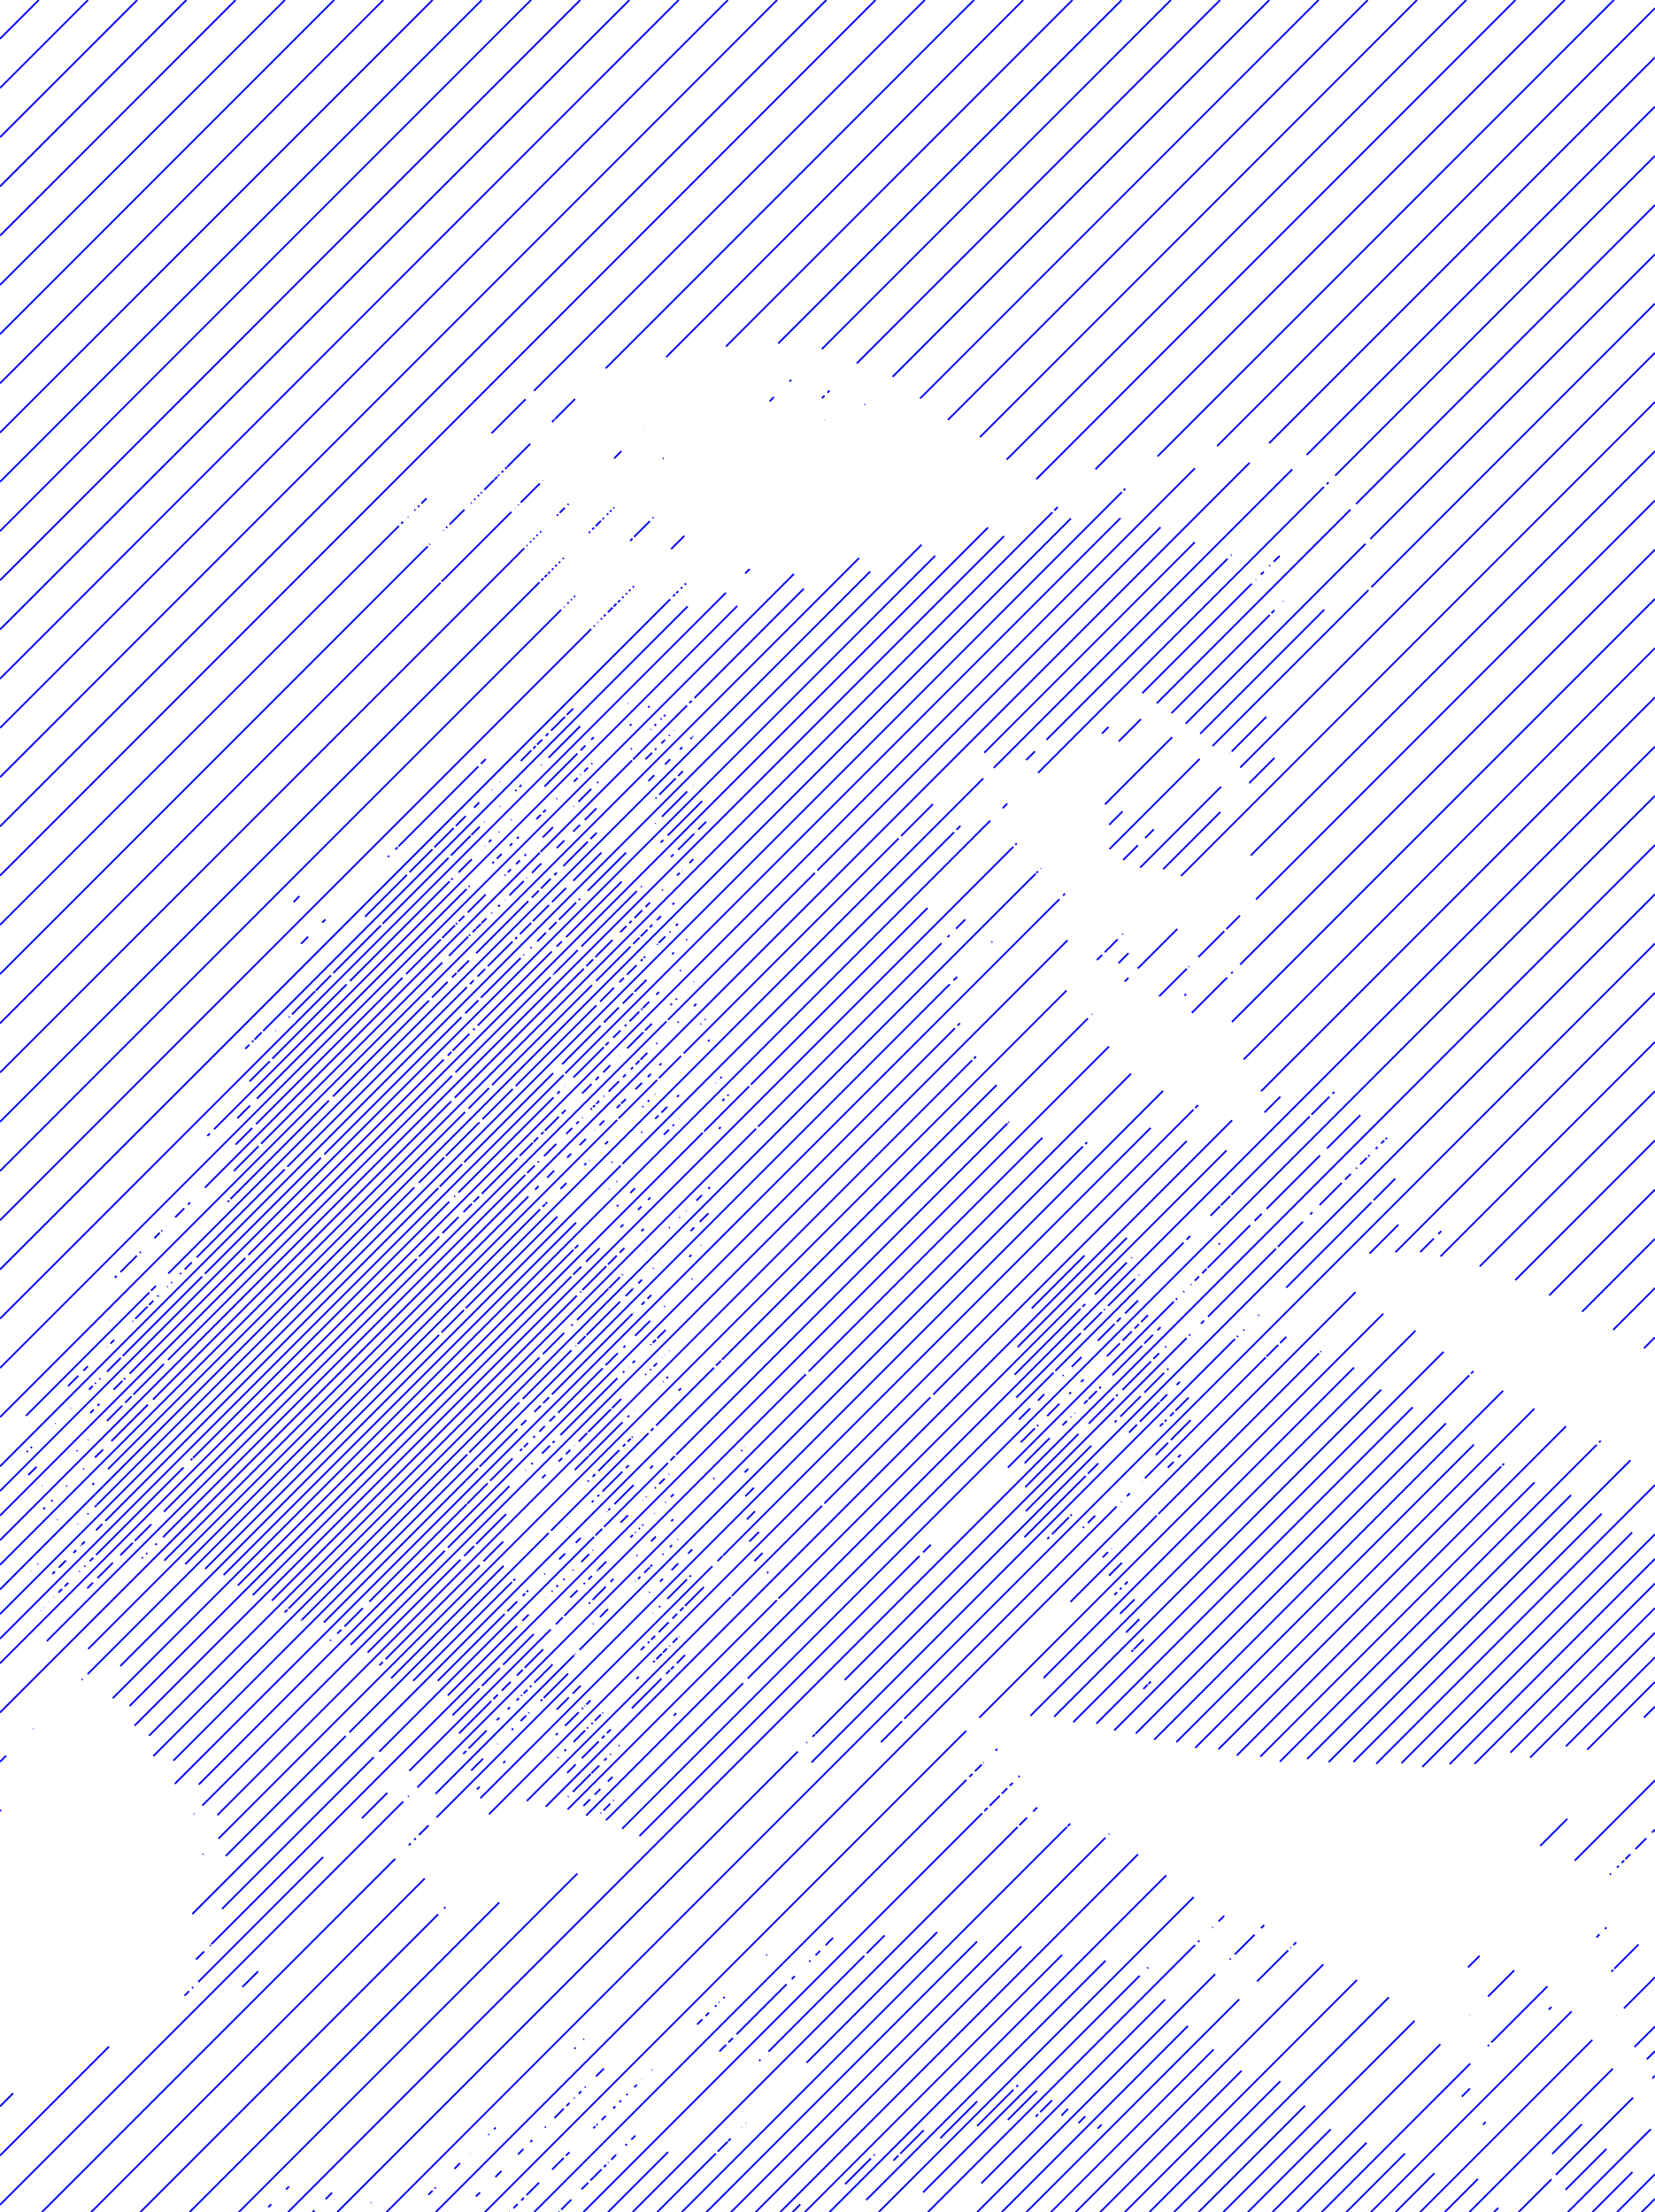 <?xml version="1.0" encoding="utf-8" ?>
<svg xmlns="http://www.w3.org/2000/svg" xmlns:cc="http://creativecommons.org/ns" xmlns:dc="http://purl.org/dc/elements/1.1/" xmlns:ev="http://www.w3.org/2001/xml-events" xmlns:inkscape="http://www.inkscape.org/namespaces/inkscape" xmlns:rdf="http://www.w3.org/1999/02/22-rdf-syntax-ns" xmlns:sodipodi="http://sodipodi.sourceforge.net/DTD/sodipodi-0.dtd" xmlns:xlink="http://www.w3.org/1999/xlink" baseProfile="tiny" height="33.629cm" version="1.2" viewBox="0 0 951.0 1271.0" width="25.162cm">
  <defs/>
  <g fill="none" id="layer1" inkscape:groupmode="layer" inkscape:label="1" stroke="#0000ff" style="display:inline">
    <line x1="22.284" x2="0.0" y1="0.0" y2="22.284"/>
    <line x1="50.569" x2="0.0" y1="0.0" y2="50.569"/>
    <line x1="78.853" x2="0.0" y1="0.0" y2="78.853"/>
    <line x1="107.137" x2="0.0" y1="0.0" y2="107.137"/>
    <line x1="135.421" x2="0.0" y1="0.0" y2="135.421"/>
    <line x1="163.706" x2="0.0" y1="0.0" y2="163.706"/>
    <line x1="191.99" x2="0.0" y1="0.0" y2="191.99"/>
    <line x1="220.274" x2="0.0" y1="0.0" y2="220.274"/>
    <line x1="248.558" x2="0.0" y1="0.0" y2="248.558"/>
    <line x1="276.843" x2="0.0" y1="0.0" y2="276.843"/>
    <line x1="305.127" x2="0.0" y1="0.0" y2="305.127"/>
    <line x1="333.411" x2="0.0" y1="0.0" y2="333.411"/>
    <line x1="361.695" x2="0.0" y1="0.0" y2="361.695"/>
    <line x1="389.98" x2="0.0" y1="0.0" y2="389.98"/>
    <line x1="418.264" x2="0.0" y1="0.0" y2="418.264"/>
    <line x1="446.548" x2="0.0" y1="0.0" y2="446.548"/>
    <line x1="474.833" x2="0.0" y1="0.0" y2="474.833"/>
    <line x1="503.117" x2="0.0" y1="0.0" y2="503.117"/>
    <line x1="229.246" x2="0.0" y1="302.155" y2="531.401"/>
    <line x1="245.783" x2="0.0" y1="313.902" y2="559.685"/>
    <line x1="253.098" x2="0.0" y1="334.872" y2="587.97"/>
    <line x1="301.253" x2="0.0" y1="315.001" y2="616.254"/>
    <line x1="309.995" x2="0.0" y1="334.544" y2="644.538"/>
    <line x1="322.448" x2="0.0" y1="350.375" y2="672.822"/>
    <line x1="339.704" x2="0.0" y1="361.402" y2="701.107"/>
    <line x1="385.101" x2="0.0" y1="344.291" y2="729.391"/>
    <line x1="417.094" x2="0.0" y1="340.582" y2="757.675"/>
    <line x1="456.184" x2="0.0" y1="329.775" y2="785.96"/>
    <line x1="493.598" x2="0.0" y1="320.646" y2="814.244"/>
    <line x1="529.534" x2="0.0" y1="312.994" y2="842.528"/>
    <line x1="567.716" x2="0.0" y1="303.097" y2="870.812"/>
    <line x1="604.759" x2="0.0" y1="294.338" y2="899.097"/>
    <line x1="644.676" x2="0.0" y1="282.705" y2="927.381"/>
    <line x1="686.574" x2="0.0" y1="269.091" y2="955.665"/>
    <line x1="718.075" x2="0.0" y1="265.874" y2="983.949"/>
    <line x1="3.489" x2="0.0" y1="1008.745" y2="1012.234"/>
    <line x1="0.605" x2="0.0" y1="1039.913" y2="1040.518"/>
    <line x1="7.577" x2="0.0" y1="1202.647" y2="1210.224"/>
    <line x1="62.663" x2="0.0" y1="1175.845" y2="1238.508"/>
    <line x1="231.74" x2="0.0" y1="1035.052" y2="1266.792"/>
    <line x1="19.161" x2="19.012" y1="993.072" y2="993.221"/>
    <line x1="227.077" x2="24.076" y1="1068.0" y2="1271.0"/>
    <line x1="47.467" x2="47.015" y1="964.767" y2="965.219"/>
    <line x1="565.039" x2="50.397" y1="447.195" y2="961.837"/>
    <line x1="244.057" x2="52.361" y1="1079.304" y2="1271.0"/>
    <line x1="59.373" x2="59.356" y1="981.145" y2="981.162"/>
    <line x1="568.998" x2="64.824" y1="471.52" y2="975.694"/>
    <line x1="582.334" x2="77.279" y1="486.468" y2="991.523"/>
    <line x1="251.764" x2="80.645" y1="1099.881" y2="1271.0"/>
    <line x1="595.097" x2="88.088" y1="501.99" y2="1008.998"/>
    <line x1="608.77" x2="100.509" y1="516.601" y2="1024.862"/>
    <line x1="286.88" x2="108.929" y1="1093.049" y2="1271.0"/>
    <line x1="625.105" x2="110.542" y1="585.118" y2="1099.682"/>
    <line x1="111.635" x2="111.387" y1="1042.02" y2="1042.268"/>
    <line x1="117.31" x2="112.672" y1="1121.198" y2="1125.836"/>
    <line x1="613.449" x2="116.291" y1="540.206" y2="1037.364"/>
    <line x1="116.757" x2="116.423" y1="1065.183" y2="1065.516"/>
    <line x1="121.008" x2="120.499" y1="1117.5" y2="1118.008"/>
    <line x1="637.243" x2="121.502" y1="601.265" y2="1117.006"/>
    <line x1="612.843" x2="125.541" y1="569.096" y2="1056.398"/>
    <line x1="331.748" x2="137.214" y1="1076.465" y2="1271.0"/>
    <line x1="951.0" x2="165.498" y1="485.498" y2="1271.0"/>
    <line x1="458.417" x2="193.782" y1="1006.365" y2="1271.0"/>
    <line x1="951.0" x2="222.066" y1="542.066" y2="1271.0"/>
    <line x1="231.569" x2="230.554" y1="299.832" y2="300.847"/>
    <line x1="234.583" x2="234.355" y1="296.819" y2="297.046"/>
    <line x1="234.862" x2="234.518" y1="1031.93" y2="1032.274"/>
    <line x1="235.972" x2="234.899" y1="1059.104" y2="1060.177"/>
    <line x1="238.912" x2="237.991" y1="1056.164" y2="1057.085"/>
    <line x1="238.635" x2="238.134" y1="292.766" y2="293.267"/>
    <line x1="649.891" x2="239.785" y1="616.901" y2="1027.008"/>
    <line x1="240.889" x2="240.162" y1="290.512" y2="291.239"/>
    <line x1="246.27" x2="240.749" y1="1048.806" y2="1054.327"/>
    <line x1="245.089" x2="242.088" y1="286.312" y2="289.313"/>
    <line x1="246.215" x2="246.202" y1="285.186" y2="285.199"/>
    <line x1="247.126" x2="246.817" y1="312.559" y2="312.868"/>
    <line x1="249.806" x2="249.752" y1="1045.271" y2="1045.324"/>
    <line x1="778.939" x2="250.351" y1="742.412" y2="1271.0"/>
    <line x1="668.285" x2="250.841" y1="626.791" y2="1044.236"/>
    <line x1="293.894" x2="253.835" y1="294.076" y2="334.135"/>
    <line x1="255.001" x2="254.81" y1="304.684" y2="304.875"/>
    <line x1="255.931" x2="255.176" y1="1095.714" y2="1096.469"/>
    <line x1="257.002" x2="256.385" y1="302.684" y2="303.301"/>
    <line x1="266.87" x2="258.341" y1="292.816" y2="301.344"/>
    <line x1="270.94" x2="270.563" y1="288.745" y2="289.123"/>
    <line x1="273.142" x2="272.531" y1="286.543" y2="287.154"/>
    <line x1="275.252" x2="274.561" y1="284.433" y2="285.125"/>
    <line x1="276.862" x2="276.295" y1="282.823" y2="283.39"/>
    <line x1="283.925" x2="278.299" y1="275.76" y2="281.387"/>
    <line x1="555.149" x2="278.635" y1="994.486" y2="1271.0"/>
    <line x1="685.808" x2="280.977" y1="637.552" y2="1042.384"/>
    <line x1="301.993" x2="282.486" y1="229.408" y2="248.915"/>
    <line x1="285.775" x2="284.123" y1="273.91" y2="275.562"/>
    <line x1="286.87" x2="286.246" y1="272.816" y2="273.44"/>
    <line x1="289.144" x2="288.266" y1="270.541" y2="271.419"/>
    <line x1="291.257" x2="290.31" y1="268.429" y2="269.375"/>
    <line x1="304.695" x2="291.429" y1="254.99" y2="268.256"/>
    <line x1="296.044" x2="295.975" y1="291.925" y2="291.995"/>
    <line x1="298.068" x2="297.741" y1="289.901" y2="290.229"/>
    <line x1="310.19" x2="299.242" y1="277.78" y2="288.728"/>
    <line x1="303.065" x2="302.618" y1="313.189" y2="313.636"/>
    <line x1="305.231" x2="304.592" y1="311.023" y2="311.662"/>
    <line x1="307.023" x2="306.47" y1="309.231" y2="309.784"/>
    <line x1="531.401" x2="306.842" y1="0.0" y2="224.559"/>
    <line x1="555.261" x2="306.919" y1="1022.658" y2="1271.0"/>
    <line x1="308.995" x2="308.333" y1="307.259" y2="307.921"/>
    <line x1="311.012" x2="310.375" y1="305.242" y2="305.879"/>
    <line x1="312.272" x2="311.073" y1="332.266" y2="333.466"/>
    <line x1="311.998" x2="311.849" y1="275.972" y2="276.12"/>
    <line x1="314.28" x2="313.033" y1="330.258" y2="331.505"/>
    <line x1="707.969" x2="313.664" y1="643.676" y2="1037.981"/>
    <line x1="315.998" x2="314.973" y1="328.541" y2="329.565"/>
    <line x1="317.958" x2="317.229" y1="326.58" y2="327.309"/>
    <line x1="318.55" x2="317.243" y1="241.136" y2="242.442"/>
    <line x1="330.428" x2="318.815" y1="229.257" y2="240.87"/>
    <line x1="319.955" x2="319.076" y1="324.583" y2="325.462"/>
    <line x1="320.708" x2="319.997" y1="295.546" y2="296.257"/>
    <line x1="321.861" x2="321.146" y1="322.678" y2="323.392"/>
    <line x1="324.536" x2="321.605" y1="291.718" y2="294.649"/>
    <line x1="323.907" x2="323.352" y1="320.632" y2="321.186"/>
    <line x1="324.298" x2="324.028" y1="348.524" y2="348.795"/>
    <line x1="326.778" x2="326.097" y1="346.045" y2="346.726"/>
    <line x1="326.76" x2="326.145" y1="289.494" y2="290.109"/>
    <line x1="328.55" x2="328.075" y1="344.273" y2="344.748"/>
    <line x1="330.464" x2="329.841" y1="342.358" y2="342.982"/>
    <line x1="564.373" x2="335.204" y1="1041.83" y2="1271.0"/>
    <line x1="951.0" x2="336.805" y1="428.929" y2="1043.124"/>
    <line x1="339.125" x2="338.377" y1="305.413" y2="306.161"/>
    <line x1="341.358" x2="340.348" y1="303.18" y2="304.19"/>
    <line x1="341.701" x2="341.171" y1="359.405" y2="359.936"/>
    <line x1="345.284" x2="342.263" y1="299.254" y2="302.275"/>
    <line x1="343.638" x2="343.36" y1="357.469" y2="357.746"/>
    <line x1="345.943" x2="345.243" y1="355.163" y2="355.863"/>
    <line x1="347.003" x2="346.232" y1="297.535" y2="298.306"/>
    <line x1="347.986" x2="347.041" y1="353.121" y2="354.066"/>
    <line x1="559.685" x2="348.081" y1="0.0" y2="211.605"/>
    <line x1="349.493" x2="348.792" y1="295.045" y2="295.746"/>
    <line x1="352.075" x2="349.298" y1="349.032" y2="351.809"/>
    <line x1="351.311" x2="350.508" y1="293.228" y2="294.03"/>
    <line x1="352.994" x2="352.572" y1="291.544" y2="291.966"/>
    <line x1="354.23" x2="352.648" y1="346.877" y2="348.458"/>
    <line x1="357.059" x2="352.895" y1="259.195" y2="263.359"/>
    <line x1="356.32" x2="355.105" y1="344.787" y2="346.002"/>
    <line x1="951.0" x2="357.514" y1="457.214" y2="1050.7"/>
    <line x1="358.3" x2="357.55" y1="342.807" y2="343.557"/>
    <line x1="360.29" x2="359.622" y1="340.817" y2="341.485"/>
    <line x1="362.302" x2="361.508" y1="338.805" y2="339.599"/>
    <line x1="363.425" x2="362.099" y1="309.398" y2="310.724"/>
    <line x1="584.733" x2="363.488" y1="1049.755" y2="1271.0"/>
    <line x1="364.271" x2="363.609" y1="336.836" y2="337.498"/>
    <line x1="373.429" x2="364.336" y1="299.394" y2="308.487"/>
    <line x1="369.98" x2="369.929" y1="246.274" y2="246.325"/>
    <line x1="375.592" x2="375.102" y1="297.23" y2="297.721"/>
    <line x1="381.295" x2="380.883" y1="263.243" y2="263.655"/>
    <line x1="587.97" x2="382.795" y1="0.0" y2="205.175"/>
    <line x1="393.25" x2="385.598" y1="307.856" y2="315.509"/>
    <line x1="387.916" x2="386.734" y1="341.476" y2="342.657"/>
    <line x1="389.722" x2="388.698" y1="339.669" y2="340.693"/>
    <line x1="392.022" x2="391.212" y1="337.369" y2="338.179"/>
    <line x1="613.079" x2="391.772" y1="1049.693" y2="1271.0"/>
    <line x1="394.153" x2="393.435" y1="335.238" y2="335.956"/>
    <line x1="616.254" x2="417.175" y1="0.0" y2="199.078"/>
    <line x1="635.246" x2="420.056" y1="1055.81" y2="1271.0"/>
    <line x1="430.766" x2="428.192" y1="326.909" y2="329.483"/>
    <line x1="444.666" x2="442.252" y1="228.157" y2="230.571"/>
    <line x1="644.538" x2="447.18" y1="0.0" y2="197.358"/>
    <line x1="653.897" x2="448.341" y1="1065.443" y2="1271.0"/>
    <line x1="454.645" x2="453.647" y1="218.177" y2="219.176"/>
    <line x1="463.788" x2="463.442" y1="1000.995" y2="1001.34"/>
    <line x1="468.315" x2="466.945" y1="996.468" y2="997.837"/>
    <line x1="951.0" x2="468.583" y1="513.782" y2="996.199"/>
    <line x1="672.822" x2="472.233" y1="0.0" y2="200.589"/>
    <line x1="473.77" x2="472.279" y1="227.337" y2="228.828"/>
    <line x1="476.714" x2="475.504" y1="224.393" y2="225.602"/>
    <line x1="670.147" x2="476.625" y1="1077.478" y2="1271.0"/>
    <line x1="701.107" x2="492.327" y1="0.0" y2="208.78"/>
    <line x1="497.097" x2="496.796" y1="232.294" y2="232.595"/>
    <line x1="685.917" x2="504.909" y1="1089.992" y2="1271.0"/>
    <line x1="729.391" x2="512.929" y1="0.0" y2="216.462"/>
    <line x1="757.675" x2="528.71" y1="0.0" y2="228.965"/>
    <line x1="686.717" x2="533.193" y1="1117.477" y2="1271.0"/>
    <line x1="785.96" x2="544.726" y1="0.0" y2="241.234"/>
    <line x1="558.764" x2="557.053" y1="1019.155" y2="1020.866"/>
    <line x1="564.109" x2="560.214" y1="1013.81" y2="1017.705"/>
    <line x1="698.232" x2="561.478" y1="1134.246" y2="1271.0"/>
    <line x1="794.889" x2="562.707" y1="754.746" y2="986.927"/>
    <line x1="814.244" x2="563.107" y1="0.0" y2="251.137"/>
    <line x1="565.296" x2="565.044" y1="1012.623" y2="1012.875"/>
    <line x1="567.497" x2="565.608" y1="1038.706" y2="1040.595"/>
    <line x1="574.52" x2="568.688" y1="1031.684" y2="1037.515"/>
    <line x1="742.593" x2="571.022" y1="269.641" y2="441.212"/>
    <line x1="573.053" x2="572.041" y1="1004.867" y2="1005.878"/>
    <line x1="578.764" x2="575.642" y1="1027.44" y2="1030.562"/>
    <line x1="578.812" x2="576.144" y1="461.706" y2="464.373"/>
    <line x1="842.528" x2="578.453" y1="0.0" y2="264.075"/>
    <line x1="581.912" x2="580.171" y1="1024.292" y2="1026.033"/>
    <line x1="584.237" x2="583.426" y1="484.565" y2="485.376"/>
    <line x1="585.893" x2="585.214" y1="1020.31" y2="1020.99"/>
    <line x1="590.15" x2="585.755" y1="1044.338" y2="1048.733"/>
    <line x1="712.073" x2="589.762" y1="1148.689" y2="1271.0"/>
    <line x1="813.363" x2="592.157" y1="764.557" y2="985.762"/>
    <line x1="596.015" x2="593.655" y1="1038.472" y2="1040.833"/>
    <line x1="870.812" x2="595.454" y1="0.0" y2="275.358"/>
    <line x1="596.44" x2="595.562" y1="500.647" y2="501.525"/>
    <line x1="760.729" x2="596.471" y1="279.789" y2="444.047"/>
    <line x1="597.449" x2="597.425" y1="1037.038" y2="1037.063"/>
    <line x1="598.149" x2="597.968" y1="498.937" y2="499.118"/>
    <line x1="607.757" x2="605.79" y1="291.34" y2="293.306"/>
    <line x1="611.936" x2="610.857" y1="513.435" y2="514.514"/>
    <line x1="614.961" x2="613.5" y1="1047.811" y2="1049.272"/>
    <line x1="829.498" x2="616.708" y1="776.705" y2="989.496"/>
    <line x1="760.425" x2="618.046" y1="1128.621" y2="1271.0"/>
    <line x1="618.87" x2="618.868" y1="1043.902" y2="1043.904"/>
    <line x1="627.592" x2="627.369" y1="582.632" y2="582.855"/>
    <line x1="899.097" x2="629.501" y1="0.0" y2="269.596"/>
    <line x1="633.268" x2="630.332" y1="548.672" y2="551.607"/>
    <line x1="642.265" x2="634.818" y1="539.674" y2="547.121"/>
    <line x1="673.565" x2="634.929" y1="423.522" y2="462.157"/>
    <line x1="637.431" x2="637.127" y1="1053.625" y2="1053.93"/>
    <line x1="689.383" x2="637.521" y1="435.988" y2="487.85"/>
    <line x1="844.291" x2="640.253" y1="790.197" y2="994.235"/>
    <line x1="655.628" x2="642.835" y1="413.174" y2="425.967"/>
    <line x1="645.319" x2="644.973" y1="536.62" y2="536.966"/>
    <line x1="646.582" x2="645.65" y1="280.799" y2="281.73"/>
    <line x1="648.407" x2="646.292" y1="561.817" y2="563.932"/>
    <line x1="779.738" x2="646.33" y1="1137.592" y2="1271.0"/>
    <line x1="676.486" x2="653.809" y1="533.737" y2="556.415"/>
    <line x1="701.658" x2="655.166" y1="451.997" y2="498.489"/>
    <line x1="863.705" x2="663.265" y1="799.067" y2="999.507"/>
    <line x1="776.022" x2="664.684" y1="292.78" y2="404.118"/>
    <line x1="927.381" x2="665.214" y1="0.0" y2="262.167"/>
    <line x1="681.948" x2="666.045" y1="556.559" y2="572.463"/>
    <line x1="798.082" x2="674.615" y1="1147.533" y2="1271.0"/>
    <line x1="951.0" x2="678.691" y1="230.939" y2="503.248"/>
    <line x1="784.639" x2="681.333" y1="312.447" y2="415.753"/>
    <line x1="683.294" x2="683.01" y1="555.214" y2="555.498"/>
    <line x1="705.155" x2="684.864" y1="561.637" y2="581.928"/>
    <line x1="688.414" x2="686.777" y1="634.947" y2="636.584"/>
    <line x1="881.675" x2="686.794" y1="809.382" y2="1004.262"/>
    <line x1="689.244" x2="688.438" y1="1114.949" y2="1115.755"/>
    <line x1="703.493" x2="688.586" y1="535.015" y2="549.922"/>
    <line x1="696.869" x2="696.586" y1="1107.325" y2="1107.607"/>
    <line x1="786.356" x2="696.731" y1="339.015" y2="428.639"/>
    <line x1="951.0" x2="699.386" y1="4.665" y2="256.279"/>
    <line x1="703.468" x2="700.194" y1="1100.726" y2="1103.999"/>
    <line x1="812.885" x2="702.899" y1="1161.014" y2="1271.0"/>
    <line x1="712.508" x2="704.708" y1="526.0" y2="533.8"/>
    <line x1="707.213" x2="706.691" y1="1125.265" y2="1125.786"/>
    <line x1="708.346" x2="707.5" y1="558.446" y2="559.293"/>
    <line x1="951.0" x2="707.913" y1="344.077" y2="587.164"/>
    <line x1="720.899" x2="709.552" y1="1111.579" y2="1122.926"/>
    <line x1="899.861" x2="710.722" y1="819.48" y2="1008.618"/>
    <line x1="951.0" x2="712.596" y1="315.792" y2="554.197"/>
    <line x1="951.0" x2="712.66" y1="202.655" y2="440.995"/>
    <line x1="951.0" x2="714.639" y1="372.361" y2="608.722"/>
    <line x1="951.0" x2="718.749" y1="259.224" y2="491.475"/>
    <line x1="951.0" x2="721.762" y1="287.508" y2="516.746"/>
    <line x1="740.215" x2="722.315" y1="1120.547" y2="1138.447"/>
    <line x1="726.453" x2="724.657" y1="1106.024" y2="1107.82"/>
    <line x1="951.0" x2="724.659" y1="400.645" y2="626.986"/>
    <line x1="951.0" x2="729.275" y1="32.95" y2="254.675"/>
    <line x1="827.699" x2="731.183" y1="1174.485" y2="1271.0"/>
    <line x1="917.513" x2="735.456" y1="830.112" y2="1012.169"/>
    <line x1="741.878" x2="741.558" y1="1118.884" y2="1119.204"/>
    <line x1="744.802" x2="743.234" y1="1115.96" y2="1117.528"/>
    <line x1="951.0" x2="750.881" y1="61.234" y2="261.352"/>
    <line x1="844.817" x2="759.467" y1="1185.65" y2="1271.0"/>
    <line x1="763.432" x2="762.327" y1="277.087" y2="278.191"/>
    <line x1="936.916" x2="763.469" y1="838.993" y2="1012.44"/>
    <line x1="951.0" x2="767.228" y1="89.518" y2="273.29"/>
    <line x1="951.0" x2="779.232" y1="117.802" y2="289.571"/>
    <line x1="951.0" x2="787.444" y1="146.087" y2="309.642"/>
    <line x1="903.061" x2="787.752" y1="1155.69" y2="1271.0"/>
    <line x1="951.0" x2="788.024" y1="174.371" y2="337.347"/>
    <line x1="951.0" x2="790.819" y1="853.193" y2="1013.374"/>
    <line x1="951.0" x2="801.859" y1="570.351" y2="719.491"/>
    <line x1="914.985" x2="816.036" y1="1172.051" y2="1271.0"/>
    <line x1="951.0" x2="817.28" y1="881.478" y2="1015.198"/>
    <line x1="951.0" x2="827.745" y1="598.635" y2="721.89"/>
    <line x1="850.197" x2="843.573" y1="1123.702" y2="1130.326"/>
    <line x1="926.807" x2="844.32" y1="1188.514" y2="1271.0"/>
    <line x1="844.571" x2="844.471" y1="1157.612" y2="1157.713"/>
    <line x1="846.66" x2="845.261" y1="787.827" y2="789.227"/>
    <line x1="951.0" x2="847.329" y1="909.762" y2="1013.433"/>
    <line x1="951.0" x2="850.274" y1="626.919" y2="727.645"/>
    <line x1="855.606" x2="854.868" y1="1174.862" y2="1175.6"/>
    <line x1="870.135" x2="855.066" y1="1132.049" y2="1147.117"/>
    <line x1="889.196" x2="856.996" y1="1141.272" y2="1173.472"/>
    <line x1="951.0" x2="870.699" y1="655.203" y2="735.504"/>
    <line x1="891.506" x2="872.605" y1="1252.099" y2="1271.0"/>
    <line x1="951.0" x2="879.222" y1="938.046" y2="1009.824"/>
    <line x1="900.581" x2="885.086" y1="1045.034" y2="1060.529"/>
    <line x1="951.0" x2="890.189" y1="683.488" y2="744.299"/>
    <line x1="938.407" x2="894.031" y1="1205.197" y2="1249.573"/>
    <line x1="948.59" x2="900.889" y1="1223.299" y2="1271.0"/>
    <line x1="951.0" x2="904.905" y1="1022.899" y2="1068.994"/>
    <line x1="951.0" x2="909.111" y1="711.772" y2="753.661"/>
    <line x1="951.0" x2="912.05" y1="966.33" y2="1005.28"/>
    <line x1="919.116" x2="917.355" y1="1111.351" y2="1113.113"/>
    <line x1="919.814" x2="918.91" y1="827.811" y2="828.715"/>
    <line x1="923.061" x2="922.218" y1="1107.407" y2="1108.249"/>
    <line x1="925.699" x2="925.1" y1="1076.485" y2="1077.083"/>
    <line x1="927.002" x2="925.904" y1="1131.75" y2="1132.848"/>
    <line x1="951.0" x2="927" y1="740.056" y2="764.056"/>
    <line x1="941.545" x2="927.658" y1="1117.207" y2="1131.094"/>
    <line x1="928.936" x2="928.894" y1="1158.1" y2="1158.142"/>
    <line x1="951.0" x2="929.173" y1="1249.173" y2="1271.0"/>
    <line x1="930.155" x2="929.195" y1="1072.028" y2="1072.988"/>
    <line x1="933.255" x2="931.864" y1="1068.928" y2="1070.319"/>
    <line x1="951.0" x2="933.153" y1="1136.036" y2="1153.883"/>
    <line x1="936.864" x2="934.016" y1="1065.319" y2="1068.168"/>
    <line x1="951.0" x2="939.184" y1="1164.32" y2="1176.136"/>
    <line x1="946.02" x2="939.728" y1="1056.163" y2="1062.455"/>
    <line x1="951.0" x2="944.669" y1="768.341" y2="774.671"/>
    <line x1="951.0" x2="949.318" y1="1051.183" y2="1052.865"/>
    <line x1="951.0" x2="949.49" y1="1192.605" y2="1194.114"/>
    <line x1="950.969" x2="950.966" y1="1079.499" y2="1079.502"/>
    <line x1="537.403" x2="0.0" y1="319.267" y2="856.67"/>
    <line x1="576.927" x2="0.0" y1="308.028" y2="884.955"/>
    <line x1="615.335" x2="0.0" y1="297.904" y2="913.239"/>
    <line x1="323.824" x2="0.0" y1="617.699" y2="941.523"/>
    <line x1="85.834" x2="14.962" y1="742.552" y2="813.424"/>
    <line x1="382.95" x2="26.896" y1="586.857" y2="942.912"/>
    <line x1="354.608" x2="50.656" y1="643.484" y2="947.436"/>
    <line x1="67.022" x2="65.943" y1="733.08" y2="734.159"/>
    <line x1="356.678" x2="69.148" y1="669.698" y2="957.227"/>
    <line x1="78.646" x2="69.23" y1="721.456" y2="730.871"/>
    <line x1="403.837" x2="74.496" y1="650.823" y2="980.164"/>
    <line x1="80.847" x2="80.268" y1="719.254" y2="719.833"/>
    <line x1="434.42" x2="85.648" y1="648.524" y2="997.297"/>
    <line x1="89.583" x2="86.829" y1="738.803" y2="741.557"/>
    <line x1="91.84" x2="88.721" y1="708.262" y2="711.38"/>
    <line x1="93.16" x2="92.712" y1="706.941" y2="707.39"/>
    <line x1="95.361" x2="95.298" y1="704.74" y2="704.804"/>
    <line x1="500.043" x2="96.694" y1="328.343" y2="731.692"/>
    <line x1="545.771" x2="99.666" y1="565.457" y2="1011.563"/>
    <line x1="105.915" x2="100.709" y1="694.187" y2="699.393"/>
    <line x1="108.65" x2="106.048" y1="1144.0" y2="1146.602"/>
    <line x1="109.235" x2="108.012" y1="690.867" y2="692.09"/>
    <line x1="110.965" x2="110.348" y1="1141.685" y2="1142.302"/>
    <line x1="185.677" x2="113.911" y1="1066.973" y2="1138.739"/>
    <line x1="548.708" x2="114.216" y1="590.805" y2="1025.297"/>
    <line x1="310.15" x2="117.766" y1="489.952" y2="682.335"/>
    <line x1="120.585" x2="119.149" y1="651.232" y2="652.668"/>
    <line x1="423.651" x2="123.023" y1="348.166" y2="648.794"/>
    <line x1="558.598" x2="124.888" y1="609.199" y2="1042.909"/>
    <line x1="214.77" x2="127.596" y1="1009.596" y2="1096.77"/>
    <line x1="198.666" x2="129.726" y1="997.416" y2="1066.356"/>
    <line x1="148.285" x2="139.279" y1="1132.65" y2="1141.655"/>
    <line x1="143.283" x2="140.926" y1="600.25" y2="602.607"/>
    <line x1="145.642" x2="144.892" y1="597.892" y2="598.641"/>
    <line x1="150.364" x2="146.282" y1="593.17" y2="597.251"/>
    <line x1="395.134" x2="151.194" y1="348.4" y2="592.34"/>
    <line x1="155.872" x2="154.235" y1="1266.483" y2="1268.12"/>
    <line x1="166.069" x2="164.372" y1="1256.287" y2="1257.983"/>
    <line x1="172.067" x2="168.682" y1="514.897" y2="518.283"/>
    <line x1="177.058" x2="173.001" y1="538.192" y2="542.248"/>
    <line x1="180.724" x2="179.64" y1="1269.917" y2="1271.0"/>
    <line x1="186.967" x2="185.156" y1="528.282" y2="530.093"/>
    <line x1="190.8" x2="187.114" y1="1259.84" y2="1263.526"/>
    <line x1="315.291" x2="200.708" y1="880.791" y2="995.374"/>
    <line x1="222.556" x2="207.997" y1="1030.093" y2="1044.653"/>
    <line x1="213.424" x2="213.177" y1="1265.5" y2="1265.747"/>
    <line x1="341.369" x2="217.92" y1="882.997" y2="1006.446"/>
    <line x1="223.589" x2="222.859" y1="491.66" y2="492.39"/>
    <line x1="228.472" x2="227.202" y1="486.776" y2="488.047"/>
    <line x1="274.883" x2="228.999" y1="440.366" y2="486.25"/>
    <line x1="316.492" x2="235.184" y1="936.158" y2="1017.467"/>
    <line x1="248.53" x2="246.138" y1="1258.678" y2="1261.07"/>
    <line x1="250.428" x2="249.833" y1="1256.781" y2="1257.375"/>
    <line x1="329.929" x2="250.265" y1="951.005" y2="1030.669"/>
    <line x1="264.363" x2="261.104" y1="1242.845" y2="1246.105"/>
    <line x1="270.032" x2="269.97" y1="1237.176" y2="1237.238"/>
    <line x1="275.833" x2="273.525" y1="1259.659" y2="1261.967"/>
    <line x1="409.352" x2="276.069" y1="899.867" y2="1033.15"/>
    <line x1="278.964" x2="276.373" y1="436.284" y2="438.876"/>
    <line x1="279.183" x2="279.028" y1="436.066" y2="436.221"/>
    <line x1="281.025" x2="280.607" y1="1226.184" y2="1226.601"/>
    <line x1="284.833" x2="283.844" y1="1222.375" y2="1223.365"/>
    <line x1="288.14" x2="284.684" y1="1247.353" y2="1250.808"/>
    <line x1="292.906" x2="292.777" y1="1270.871" y2="1271.0"/>
    <line x1="297.386" x2="295.073" y1="1266.391" y2="1268.704"/>
    <line x1="300.766" x2="297.656" y1="1234.727" y2="1237.837"/>
    <line x1="301.068" x2="299.5" y1="1262.709" y2="1264.277"/>
    <line x1="309.751" x2="302.511" y1="1254.026" y2="1261.266"/>
    <line x1="419.919" x2="302.736" y1="917.584" y2="1034.767"/>
    <line x1="305.824" x2="304.791" y1="1229.669" y2="1230.702"/>
    <line x1="363.172" x2="310.608" y1="436.93" y2="489.494"/>
    <line x1="313.58" x2="313.104" y1="1221.913" y2="1222.389"/>
    <line x1="372.623" x2="316.691" y1="823.459" y2="879.391"/>
    <line x1="323.918" x2="317.242" y1="1239.859" y2="1246.535"/>
    <line x1="323.993" x2="318.584" y1="1211.499" y2="1216.909"/>
    <line x1="323.394" x2="319.42" y1="929.256" y2="933.23"/>
    <line x1="321.481" x2="321.122" y1="1270.58" y2="1270.939"/>
    <line x1="328.292" x2="322.459" y1="1263.769" y2="1269.602"/>
    <line x1="463.069" x2="324.302" y1="789.581" y2="928.348"/>
    <line x1="643.841" x2="324.793" y1="297.682" y2="616.73"/>
    <line x1="327.22" x2="325.224" y1="1236.557" y2="1238.553"/>
    <line x1="327.207" x2="325.5" y1="1208.285" y2="1209.993"/>
    <line x1="446.396" x2="326.192" y1="919.391" y2="1039.595"/>
    <line x1="330.237" x2="329.86" y1="1205.256" y2="1205.633"/>
    <line x1="330.751" x2="330.072" y1="1176.458" y2="1177.136"/>
    <line x1="330.733" x2="330.508" y1="950.201" y2="950.427"/>
    <line x1="333.997" x2="332.493" y1="1201.496" y2="1203.0"/>
    <line x1="622.3" x2="332.978" y1="658.634" y2="947.956"/>
    <line x1="337.99" x2="334.16" y1="1254.071" y2="1257.902"/>
    <line x1="335.642" x2="335.286" y1="1171.567" y2="1171.923"/>
    <line x1="336.458" x2="336.047" y1="1199.034" y2="1199.446"/>
    <line x1="345.651" x2="339.259" y1="1246.411" y2="1252.802"/>
    <line x1="342.085" x2="340.992" y1="1221.692" y2="1222.785"/>
    <line x1="346.006" x2="342.154" y1="878.36" y2="882.212"/>
    <line x1="346.993" x2="342.5" y1="1188.5" y2="1192.993"/>
    <line x1="343.386" x2="342.749" y1="1220.391" y2="1221.028"/>
    <line x1="348.121" x2="345.671" y1="1215.656" y2="1218.106"/>
    <line x1="348.292" x2="346.995" y1="1243.769" y2="1245.066"/>
    <line x1="383.851" x2="347.079" y1="840.514" y2="877.286"/>
    <line x1="427.015" x2="348.259" y1="967.056" y2="1045.812"/>
    <line x1="383.927" x2="349.346" y1="1236.419" y2="1271.0"/>
    <line x1="349.679" x2="349.414" y1="1242.383" y2="1242.648"/>
    <line x1="354.066" x2="351.225" y1="1237.995" y2="1240.837"/>
    <line x1="353.554" x2="352.359" y1="1210.224" y2="1211.418"/>
    <line x1="354.776" x2="354.68" y1="1237.286" y2="1237.381"/>
    <line x1="377.6" x2="355.45" y1="620.492" y2="642.641"/>
    <line x1="356.868" x2="355.943" y1="1206.909" y2="1207.834"/>
    <line x1="548.234" x2="357.647" y1="478.142" y2="668.729"/>
    <line x1="360.212" x2="359.392" y1="1231.849" y2="1232.669"/>
    <line x1="360.695" x2="360.0" y1="1203.083" y2="1203.777"/>
    <line x1="365.072" x2="362.76" y1="1226.989" y2="1229.301"/>
    <line x1="394.748" x2="363.748" y1="405.354" y2="436.354"/>
    <line x1="365.962" x2="364.492" y1="1197.815" y2="1199.285"/>
    <line x1="528.383" x2="367.454" y1="893.973" y2="1054.901"/>
    <line x1="368.821" x2="368.742" y1="1194.956" y2="1195.035"/>
    <line x1="375.527" x2="374.007" y1="820.554" y2="822.075"/>
    <line x1="374.658" x2="374.414" y1="1189.119" y2="1189.363"/>
    <line x1="410.286" x2="377.027" y1="785.795" y2="819.055"/>
    <line x1="411.342" x2="377.63" y1="1237.288" y2="1271.0"/>
    <line x1="391.34" x2="378.611" y1="606.752" y2="619.481"/>
    <line x1="468.244" x2="383.877" y1="501.563" y2="585.931"/>
    <line x1="387.776" x2="385.257" y1="836.589" y2="839.109"/>
    <line x1="578.933" x2="388.543" y1="645.433" y2="835.823"/>
    <line x1="516.391" x2="392.908" y1="481.701" y2="605.184"/>
    <line x1="397.512" x2="396.13" y1="402.59" y2="403.972"/>
    <line x1="461.866" x2="399.035" y1="338.236" y2="401.067"/>
    <line x1="403.553" x2="400.589" y1="1160.224" y2="1163.188"/>
    <line x1="430.491" x2="404.623" y1="624.169" y2="650.037"/>
    <line x1="407.416" x2="405.492" y1="1156.361" y2="1158.285"/>
    <line x1="561.414" x2="405.914" y1="1115.5" y2="1271.0"/>
    <line x1="408.821" x2="408.797" y1="1183.241" y2="1183.264"/>
    <line x1="411.609" x2="410.871" y1="1152.168" y2="1152.906"/>
    <line x1="414.314" x2="411.437" y1="781.768" y2="784.644"/>
    <line x1="415.182" x2="412.275" y1="894.037" y2="896.944"/>
    <line x1="418.155" x2="412.412" y1="1230.475" y2="1236.218"/>
    <line x1="413.404" x2="413.091" y1="1150.373" y2="1150.686"/>
    <line x1="417.286" x2="413.411" y1="1174.775" y2="1178.651"/>
    <line x1="572.708" x2="414.878" y1="623.374" y2="781.203"/>
    <line x1="661.178" x2="415.465" y1="648.041" y2="893.754"/>
    <line x1="416.41" x2="415.724" y1="1147.367" y2="1148.053"/>
    <line x1="419.913" x2="418.475" y1="1228.717" y2="1230.155"/>
    <line x1="421.125" x2="418.518" y1="1170.936" y2="1173.543"/>
    <line x1="472.336" x2="420.535" y1="865.167" y2="916.968"/>
    <line x1="451.981" x2="423.243" y1="1140.08" y2="1168.818"/>
    <line x1="426.211" x2="426.12" y1="1222.418" y2="1222.509"/>
    <line x1="428.691" x2="428.583" y1="1219.938" y2="1220.047"/>
    <line x1="605.432" x2="429.635" y1="788.64" y2="964.436"/>
    <line x1="532.996" x2="431.506" y1="521.664" y2="623.154"/>
    <line x1="586.9" x2="434.198" y1="1118.299" y2="1271.0"/>
    <line x1="540.944" x2="435.574" y1="542.001" y2="647.37"/>
    <line x1="437.0" x2="436.267" y1="1183.346" y2="1184.078"/>
    <line x1="440.721" x2="440.339" y1="1123.057" y2="1123.438"/>
    <line x1="496.664" x2="441.603" y1="1123.681" y2="1178.743"/>
    <line x1="704.787" x2="447.35" y1="661.0" y2="918.437"/>
    <line x1="456.679" x2="454.941" y1="1135.382" y2="1137.12"/>
    <line x1="461.241" x2="461.185" y1="1130.821" y2="1130.876"/>
    <line x1="610.24" x2="462.483" y1="1123.242" y2="1271.0"/>
    <line x1="538.565" x2="463.479" y1="1110.065" y2="1185.151"/>
    <line x1="598.989" x2="464.675" y1="653.661" y2="787.975"/>
    <line x1="465.651" x2="465.005" y1="1126.411" y2="1127.056"/>
    <line x1="709.611" x2="466.35" y1="769.313" y2="1012.575"/>
    <line x1="471.19" x2="468.637" y1="1120.872" y2="1123.424"/>
    <line x1="666.872" x2="469.685" y1="302.936" y2="500.122"/>
    <line x1="534.665" x2="473.651" y1="802.838" y2="863.852"/>
    <line x1="473.925" x2="473.834" y1="241.324" y2="241.415"/>
    <line x1="478.677" x2="474.384" y1="1113.384" y2="1117.677"/>
    <line x1="681.874" x2="485.373" y1="768.766" y2="965.268"/>
    <line x1="635.3" x2="497.762" y1="1126.467" y2="1264.005"/>
    <line x1="508.352" x2="498.034" y1="1111.993" y2="1122.312"/>
    <line x1="518.298" x2="506.242" y1="988.91" y2="1000.966"/>
    <line x1="536.046" x2="517.756" y1="462.046" y2="480.336"/>
    <line x1="641.637" x2="519.635" y1="865.572" y2="987.574"/>
    <line x1="654.896" x2="530.448" y1="1135.155" y2="1259.603"/>
    <line x1="534.859" x2="530.465" y1="887.496" y2="891.89"/>
    <line x1="681.928" x2="536.267" y1="655.575" y2="801.236"/>
    <line x1="545.602" x2="544.494" y1="537.342" y2="538.451"/>
    <line x1="550.0" x2="547.91" y1="561.229" y2="563.319"/>
    <line x1="554.655" x2="549.324" y1="528.29" y2="533.62"/>
    <line x1="551.917" x2="549.609" y1="474.459" y2="476.767"/>
    <line x1="551.635" x2="550.268" y1="587.878" y2="589.245"/>
    <line x1="560.865" x2="559.598" y1="606.932" y2="608.199"/>
    <line x1="669.564" x2="563.907" y1="1148.771" y2="1254.428"/>
    <line x1="686.546" x2="565.626" y1="311.546" y2="432.466"/>
    <line x1="570.177" x2="569.782" y1="541.052" y2="541.447"/>
    <line x1="682.62" x2="575.62" y1="1164.0" y2="1271.0"/>
    <line x1="674.525" x2="579.172" y1="747.831" y2="843.184"/>
    <line x1="579.819" x2="579.455" y1="644.546" y2="644.91"/>
    <line x1="594.694" x2="589.691" y1="431.682" y2="436.685"/>
    <line x1="778.083" x2="599.649" y1="785.694" y2="964.128"/>
    <line x1="705.35" x2="601.362" y1="321.026" y2="425.014"/>
    <line x1="697.401" x2="603.904" y1="1177.503" y2="1271.0"/>
    <line x1="793.637" x2="605.691" y1="798.424" y2="986.371"/>
    <line x1="680.077" x2="606.41" y1="713.995" y2="787.661"/>
    <line x1="664.721" x2="615.079" y1="870.771" y2="920.414"/>
    <line x1="624.656" x2="623.599" y1="656.279" y2="657.335"/>
    <line x1="811.807" x2="629.995" y1="808.538" y2="990.351"/>
    <line x1="713.465" x2="632.188" y1="1189.724" y2="1271.0"/>
    <line x1="636.942" x2="633.179" y1="417.718" y2="421.481"/>
    <line x1="645.029" x2="637.364" y1="466.2" y2="473.865"/>
    <line x1="648.465" x2="642.706" y1="547.617" y2="553.375"/>
    <line x1="644.526" x2="644.317" y1="862.682" y2="862.891"/>
    <line x1="653.836" x2="645.429" y1="485.677" y2="494.084"/>
    <line x1="649.264" x2="647.524" y1="857.945" y2="859.685"/>
    <line x1="830.852" x2="652.657" y1="817.778" y2="995.973"/>
    <line x1="656.136" x2="656.072" y1="851.072" y2="851.136"/>
    <line x1="719.31" x2="656.389" y1="335.35" y2="398.272"/>
    <line x1="727.292" x2="657.913" y1="779.916" y2="849.296"/>
    <line x1="663.0" x2="658.013" y1="476.513" y2="481.5"/>
    <line x1="659.673" x2="659.183" y1="1130.378" y2="1130.868"/>
    <line x1="735.723" x2="660.473" y1="1195.75" y2="1271.0"/>
    <line x1="757.945" x2="665.619" y1="777.548" y2="869.874"/>
    <line x1="701.214" x2="668.404" y1="466.583" y2="499.393"/>
    <line x1="729.62" x2="673.16" y1="353.324" y2="409.785"/>
    <line x1="676.356" x2="675.662" y1="745.999" y2="746.694"/>
    <line x1="846.943" x2="675.943" y1="829.971" y2="1000.971"/>
    <line x1="680.488" x2="680.049" y1="741.867" y2="742.307"/>
    <line x1="681.518" x2="680.636" y1="571.132" y2="572.014"/>
    <line x1="683.924" x2="681.771" y1="710.148" y2="712.301"/>
    <line x1="683.916" x2="683.3" y1="766.724" y2="767.34"/>
    <line x1="684.59" x2="684.241" y1="737.765" y2="738.115"/>
    <line x1="689.029" x2="686.492" y1="733.326" y2="735.864"/>
    <line x1="749.906" x2="688.757" y1="1209.851" y2="1271.0"/>
    <line x1="760.922" x2="689.664" y1="350.307" y2="421.565"/>
    <line x1="691.864" x2="690.132" y1="758.776" y2="760.508"/>
    <line x1="693.408" x2="690.774" y1="728.948" y2="731.581"/>
    <line x1="718.411" x2="694.021" y1="703.945" y2="728.334"/>
    <line x1="733.197" x2="694.17" y1="717.443" y2="756.47"/>
    <line x1="701.078" x2="695.575" y1="692.993" y2="698.496"/>
    <line x1="862.667" x2="700.139" y1="842.532" y2="1005.059"/>
    <line x1="706.935" x2="701.571" y1="687.136" y2="692.501"/>
    <line x1="706.748" x2="706.645" y1="432.765" y2="432.868"/>
    <line x1="707.688" x2="707.376" y1="318.688" y2="319.0"/>
    <line x1="752.623" x2="707.579" y1="641.448" y2="686.492"/>
    <line x1="727.683" x2="707.765" y1="411.83" y2="431.748"/>
    <line x1="711.372" x2="710.822" y1="767.552" y2="768.102"/>
    <line x1="714.987" x2="714.515" y1="763.937" y2="764.409"/>
    <line x1="764.688" x2="717.041" y1="1223.353" y2="1271.0"/>
    <line x1="732.315" x2="717.802" y1="435.483" y2="449.995"/>
    <line x1="724.996" x2="720.898" y1="697.36" y2="701.457"/>
    <line x1="721.734" x2="721.572" y1="332.926" y2="333.088"/>
    <line x1="723.474" x2="723.08" y1="755.451" y2="755.845"/>
    <line x1="881.741" x2="724.204" y1="851.741" y2="1009.279"/>
    <line x1="726.163" x2="724.54" y1="328.497" y2="330.12"/>
    <line x1="735.702" x2="726.62" y1="630.086" y2="639.167"/>
    <line x1="758.519" x2="727.804" y1="663.836" y2="694.552"/>
    <line x1="734.483" x2="727.815" y1="772.725" y2="779.393"/>
    <line x1="729.83" x2="729.434" y1="324.83" y2="325.227"/>
    <line x1="732.375" x2="730.568" y1="350.569" y2="352.377"/>
    <line x1="735.33" x2="731.887" y1="319.33" y2="322.773"/>
    <line x1="748.72" x2="734.314" y1="701.92" y2="716.326"/>
    <line x1="739.125" x2="735.532" y1="768.083" y2="771.676"/>
    <line x1="737.543" x2="737.368" y1="345.401" y2="345.577"/>
    <line x1="788.086" x2="739.091" y1="690.838" y2="739.833"/>
    <line x1="785.221" x2="745.325" y1="1231.104" y2="1271.0"/>
    <line x1="902.767" x2="751.139" y1="859.0" y2="1010.628"/>
    <line x1="754.136" x2="752.864" y1="696.504" y2="697.776"/>
    <line x1="763.925" x2="753.593" y1="630.146" y2="640.479"/>
    <line x1="770.969" x2="758.26" y1="679.671" y2="692.38"/>
    <line x1="759.099" x2="758.768" y1="776.393" y2="776.725"/>
    <line x1="781.697" x2="762.527" y1="640.658" y2="659.829"/>
    <line x1="766.768" x2="765.677" y1="627.304" y2="628.394"/>
    <line x1="776.167" x2="772.899" y1="674.473" y2="677.74"/>
    <line x1="807.323" x2="773.61" y1="1237.286" y2="1271.0"/>
    <line x1="920.359" x2="777.751" y1="869.692" y2="1012.3"/>
    <line x1="779.738" x2="779.238" y1="670.902" y2="671.402"/>
    <line x1="785.417" x2="781.63" y1="665.223" y2="669.01"/>
    <line x1="786.936" x2="786.243" y1="663.704" y2="664.397"/>
    <line x1="803.57" x2="786.978" y1="703.639" y2="720.23"/>
    <line x1="801.761" x2="789.366" y1="677.163" y2="689.559"/>
    <line x1="791.631" x2="790.492" y1="659.009" y2="660.148"/>
    <line x1="795.438" x2="793.654" y1="655.202" y2="656.986"/>
    <line x1="796.934" x2="796.151" y1="653.706" y2="654.489"/>
    <line x1="824.263" x2="801.894" y1="1248.631" y2="1271.0"/>
    <line x1="937.834" x2="805.284" y1="880.502" y2="1013.052"/>
    <line x1="823.883" x2="816.125" y1="711.61" y2="719.368"/>
    <line x1="828.181" x2="826.438" y1="707.312" y2="709.055"/>
    <line x1="849.238" x2="830.178" y1="1251.94" y2="1271.0"/>
    <line x1="951.0" x2="832.981" y1="895.62" y2="1013.638"/>
    <line x1="844.664" x2="840.001" y1="1199.946" y2="1204.609"/>
    <line x1="853.682" x2="852.189" y1="1219.212" y2="1220.705"/>
    <line x1="860.948" x2="858.462" y1="1268.515" y2="1271.0"/>
    <line x1="864.266" x2="863.287" y1="840.933" y2="841.912"/>
    <line x1="951.0" x2="867.957" y1="923.904" y2="1006.947"/>
    <line x1="891.547" x2="889.927" y1="1153.063" y2="1154.683"/>
    <line x1="908.964" x2="891.949" y1="1220.498" y2="1237.513"/>
    <line x1="923.087" x2="899.589" y1="1234.659" y2="1258.158"/>
    <line x1="951.0" x2="899.812" y1="952.188" y2="1003.377"/>
    <line x1="938.037" x2="915.031" y1="1247.994" y2="1271.0"/>
    <line x1="951.0" x2="943.315" y1="1263.315" y2="1271.0"/>
    <line x1="951.0" x2="944.636" y1="980.473" y2="986.837"/>
    <line x1="951.0" x2="946.308" y1="1178.463" y2="1183.155"/>
    <line x1="16.0" x2="15.403" y1="833.599" y2="834.196"/>
    <line x1="21.012" x2="16.287" y1="842.729" y2="847.455"/>
    <line x1="18.36" x2="17.599" y1="831.239" y2="832.0"/>
    <line x1="17.837" x2="17.723" y1="902.473" y2="902.587"/>
    <line x1="21.876" x2="21.581" y1="898.434" y2="898.728"/>
    <line x1="23.305" x2="23.182" y1="925.289" y2="925.412"/>
    <line x1="24.27" x2="24.13" y1="853.614" y2="853.753"/>
    <line x1="25.898" x2="24.931" y1="866.128" y2="867.094"/>
    <line x1="25.149" x2="25.036" y1="923.445" y2="923.558"/>
    <line x1="28.136" x2="28.053" y1="920.459" y2="920.541"/>
    <line x1="30.183" x2="29.445" y1="861.842" y2="862.581"/>
    <line x1="29.949" x2="29.897" y1="819.65" y2="819.702"/>
    <line x1="31.553" x2="30.141" y1="902.899" y2="904.311"/>
    <line x1="31.075" x2="30.939" y1="917.519" y2="917.655"/>
    <line x1="31.659" x2="31.652" y1="860.366" y2="860.374"/>
    <line x1="31.876" x2="31.656" y1="817.723" y2="817.944"/>
    <line x1="33.167" x2="32.927" y1="873.001" y2="873.241"/>
    <line x1="35.594" x2="33.571" y1="913.0" y2="915.023"/>
    <line x1="37.888" x2="33.806" y1="896.565" y2="900.646"/>
    <line x1="39.233" x2="37.151" y1="909.361" y2="911.443"/>
    <line x1="38.455" x2="38.025" y1="853.571" y2="854.001"/>
    <line x1="44.946" x2="39.1" y1="790.511" y2="796.357"/>
    <line x1="40.635" x2="40.486" y1="808.964" y2="809.113"/>
    <line x1="40.718" x2="40.691" y1="907.876" y2="907.904"/>
    <line x1="43.775" x2="42.229" y1="890.677" y2="892.223"/>
    <line x1="44.53" x2="44.12" y1="833.353" y2="833.764"/>
    <line x1="44.578" x2="44.473" y1="875.732" y2="875.837"/>
    <line x1="44.801" x2="44.731" y1="875.509" y2="875.579"/>
    <line x1="45.825" x2="45.492" y1="902.769" y2="903.102"/>
    <line x1="46.503" x2="46.258" y1="887.949" y2="888.194"/>
    <line x1="48.694" x2="46.952" y1="885.758" y2="887.5"/>
    <line x1="48.231" x2="47.833" y1="843.795" y2="844.193"/>
    <line x1="50.481" x2="47.957" y1="784.976" y2="787.5"/>
    <line x1="48.976" x2="48.488" y1="899.618" y2="900.106"/>
    <line x1="53.412" x2="50.111" y1="909.325" y2="912.625"/>
    <line x1="50.791" x2="50.274" y1="869.518" y2="870.036"/>
    <line x1="50.768" x2="50.519" y1="827.116" y2="827.364"/>
    <line x1="53.283" x2="51.189" y1="796.316" y2="798.41"/>
    <line x1="53.578" x2="51.619" y1="895.016" y2="896.975"/>
    <line x1="53.844" x2="51.882" y1="809.897" y2="811.86"/>
    <line x1="54.077" x2="53.123" y1="852.091" y2="853.045"/>
    <line x1="54.113" x2="54.09" y1="795.487" y2="795.509"/>
    <line x1="55.579" x2="54.5" y1="864.731" y2="865.81"/>
    <line x1="59.197" x2="54.596" y1="832.829" y2="837.43"/>
    <line x1="55.113" x2="54.604" y1="794.486" y2="794.995"/>
    <line x1="58.819" x2="55.21" y1="875.633" y2="879.242"/>
    <line x1="105.46" x2="55.212" y1="843.135" y2="893.382"/>
    <line x1="238.105" x2="55.732" y1="682.205" y2="864.577"/>
    <line x1="64.871" x2="56.0" y1="897.866" y2="906.736"/>
    <line x1="57.141" x2="56.064" y1="806.601" y2="807.677"/>
    <line x1="57.675" x2="57.17" y1="791.924" y2="792.429"/>
    <line x1="251.863" x2="60.607" y1="682.589" y2="873.845"/>
    <line x1="69.446" x2="61.461" y1="780.153" y2="788.138"/>
    <line x1="70.213" x2="61.5" y1="807.67" y2="816.384"/>
    <line x1="61.625" x2="61.501" y1="773.832" y2="773.956"/>
    <line x1="267.244" x2="62.094" y1="638.924" y2="844.074"/>
    <line x1="62.815" x2="62.724" y1="758.5" y2="758.591"/>
    <line x1="65.647" x2="63.5" y1="769.81" y2="771.957"/>
    <line x1="84.957" x2="64.005" y1="807.068" y2="828.021"/>
    <line x1="70.339" x2="65.253" y1="793.403" y2="798.488"/>
    <line x1="76.335" x2="69.196" y1="886.401" y2="893.54"/>
    <line x1="70.112" x2="70.09" y1="779.487" y2="779.509"/>
    <line x1="116.16" x2="70.519" y1="733.439" y2="779.08"/>
    <line x1="71.909" x2="71.2" y1="791.832" y2="792.542"/>
    <line x1="75.593" x2="71.922" y1="802.29" y2="805.961"/>
    <line x1="140.95" x2="74.474" y1="722.791" y2="789.267"/>
    <line x1="76.485" x2="76.191" y1="758.972" y2="759.266"/>
    <line x1="94.227" x2="76.632" y1="783.656" y2="801.252"/>
    <line x1="86.987" x2="77.451" y1="875.749" y2="885.285"/>
    <line x1="84.799" x2="77.743" y1="750.658" y2="757.714"/>
    <line x1="82.104" x2="81.499" y1="894.775" y2="895.38"/>
    <line x1="84.579" x2="83.987" y1="892.3" y2="892.891"/>
    <line x1="88.126" x2="85.674" y1="747.331" y2="749.783"/>
    <line x1="259.318" x2="87.909" y1="632.707" y2="804.117"/>
    <line x1="90.047" x2="89.287" y1="886.831" y2="887.591"/>
    <line x1="91.113" x2="90.525" y1="744.344" y2="744.932"/>
    <line x1="301.769" x2="93.665" y1="675.11" y2="883.213"/>
    <line x1="239.421" x2="94.196" y1="723.315" y2="868.54"/>
    <line x1="303.59" x2="94.382" y1="687.43" y2="896.638"/>
    <line x1="96.406" x2="96.103" y1="739.052" y2="739.355"/>
    <line x1="259.77" x2="96.568" y1="618.114" y2="781.316"/>
    <line x1="98.765" x2="98.353" y1="736.692" y2="737.104"/>
    <line x1="104.029" x2="103.435" y1="731.428" y2="732.022"/>
    <line x1="110.176" x2="106.124" y1="725.282" y2="729.333"/>
    <line x1="310.379" x2="106.435" y1="694.783" y2="898.728"/>
    <line x1="110.512" x2="109.676" y1="838.082" y2="838.918"/>
    <line x1="258.174" x2="110.879" y1="690.42" y2="837.715"/>
    <line x1="163.6" x2="112.997" y1="671.857" y2="722.46"/>
    <line x1="184.417" x2="117.732" y1="665.182" y2="731.867"/>
    <line x1="252.289" x2="117.874" y1="767.016" y2="901.431"/>
    <line x1="330.996" x2="128.497" y1="702.451" y2="904.95"/>
    <line x1="131.627" x2="130.811" y1="689.688" y2="690.504"/>
    <line x1="189.0" x2="132.474" y1="632.315" y2="688.841"/>
    <line x1="148.61" x2="134.375" y1="658.562" y2="672.798"/>
    <line x1="144.934" x2="135.393" y1="648.096" y2="657.638"/>
    <line x1="143.696" x2="136.354" y1="635.193" y2="642.535"/>
    <line x1="329.474" x2="136.648" y1="718.115" y2="910.941"/>
    <line x1="254.968" x2="142.68" y1="608.774" y2="721.061"/>
    <line x1="155.02" x2="143.372" y1="609.727" y2="621.375"/>
    <line x1="328.332" x2="145.231" y1="733.399" y2="916.5"/>
    <line x1="231.265" x2="147.151" y1="561.766" y2="645.879"/>
    <line x1="268.104" x2="147.651" y1="510.784" y2="631.238"/>
    <line x1="254.138" x2="150.03" y1="553.035" y2="657.143"/>
    <line x1="331.422" x2="156.29" y1="744.452" y2="919.583"/>
    <line x1="199.171" x2="156.465" y1="565.575" y2="608.281"/>
    <line x1="158.509" x2="158.326" y1="592.095" y2="592.279"/>
    <line x1="165.204" x2="163.57" y1="924.812" y2="926.446"/>
    <line x1="268.312" x2="165.107" y1="567.145" y2="670.35"/>
    <line x1="310.043" x2="165.812" y1="779.972" y2="924.204"/>
    <line x1="166.473" x2="166.007" y1="584.131" y2="584.597"/>
    <line x1="181.119" x2="167.833" y1="569.485" y2="582.771"/>
    <line x1="173.197" x2="172.932" y1="930.96" y2="931.225"/>
    <line x1="268.575" x2="173.488" y1="835.582" y2="930.67"/>
    <line x1="190.192" x2="181.485" y1="560.413" y2="569.119"/>
    <line x1="267.597" x2="186.14" y1="850.703" y2="932.159"/>
    <line x1="265.193" x2="186.365" y1="584.406" y2="663.235"/>
    <line x1="190.215" x2="189.756" y1="942.227" y2="942.686"/>
    <line x1="246.492" x2="191.316" y1="574.823" y2="629.999"/>
    <line x1="218.913" x2="191.503" y1="531.692" y2="559.101"/>
    <line x1="196.103" x2="193.826" y1="936.339" y2="938.616"/>
    <line x1="208.464" x2="197.938" y1="923.977" y2="934.504"/>
    <line x1="258.358" x2="201.088" y1="506.388" y2="563.659"/>
    <line x1="255.586" x2="201.567" y1="890.998" y2="945.017"/>
    <line x1="206.349" x2="206.324" y1="530.114" y2="530.138"/>
    <line x1="233.803" x2="209.744" y1="502.659" y2="526.718"/>
    <line x1="264.672" x2="211.24" y1="896.054" y2="949.486"/>
    <line x1="268.173" x2="212.192" y1="864.269" y2="920.25"/>
    <line x1="220.0" x2="218.038" y1="954.868" y2="956.831"/>
    <line x1="257.753" x2="219.901" y1="492.851" y2="530.703"/>
    <line x1="275.62" x2="221.538" y1="899.248" y2="953.331"/>
    <line x1="289.372" x2="224.789" y1="899.638" y2="964.222"/>
    <line x1="253.275" x2="233.368" y1="539.756" y2="559.663"/>
    <line x1="248.492" x2="235.292" y1="487.97" y2="501.17"/>
    <line x1="294.126" x2="237.43" y1="909.027" y2="965.723"/>
    <line x1="255.313" x2="240.716" y1="664.997" y2="679.593"/>
    <line x1="252.348" x2="240.783" y1="710.389" y2="721.953"/>
    <line x1="257.169" x2="248.18" y1="564.146" y2="573.134"/>
    <line x1="260.68" x2="249.607" y1="475.782" y2="486.856"/>
    <line x1="289.969" x2="251.569" y1="927.326" y2="965.726"/>
    <line x1="265.556" x2="252.626" y1="668.896" y2="681.826"/>
    <line x1="253.483" x2="253.439" y1="709.253" y2="709.297"/>
    <line x1="266.597" x2="253.71" y1="752.708" y2="765.595"/>
    <line x1="261.415" x2="254.168" y1="531.615" y2="538.863"/>
    <line x1="263.471" x2="254.256" y1="699.265" y2="708.48"/>
    <line x1="275.518" x2="256.159" y1="644.792" y2="664.151"/>
    <line x1="259.342" x2="257.304" y1="604.399" y2="606.438"/>
    <line x1="297.132" x2="257.321" y1="934.305" y2="974.116"/>
    <line x1="292.691" x2="257.36" y1="853.893" y2="889.224"/>
    <line x1="269.006" x2="258.001" y1="538.166" y2="549.172"/>
    <line x1="270.381" x2="259.083" y1="480.223" y2="491.521"/>
    <line x1="260.084" x2="259.324" y1="504.662" y2="505.423"/>
    <line x1="262.317" x2="259.759" y1="558.998" y2="561.556"/>
    <line x1="269.704" x2="260.069" y1="594.037" y2="603.672"/>
    <line x1="275.492" x2="260.074" y1="970.087" y2="985.505"/>
    <line x1="261.467" x2="261.017" y1="687.127" y2="687.577"/>
    <line x1="335.505" x2="261.302" y1="556.52" y2="630.723"/>
    <line x1="261.606" x2="261.543" y1="503.14" y2="503.203"/>
    <line x1="316.469" x2="261.714" y1="561.415" y2="616.169"/>
    <line x1="267.577" x2="261.916" y1="468.885" y2="474.546"/>
    <line x1="262.662" x2="262.029" y1="530.369" y2="531.001"/>
    <line x1="269.459" x2="262.945" y1="551.855" y2="558.37"/>
    <line x1="263.049" x2="262.991" y1="501.697" y2="501.755"/>
    <line x1="318.074" x2="263.401" y1="630.521" y2="685.193"/>
    <line x1="271.051" x2="263.517" y1="493.696" y2="501.229"/>
    <line x1="266.812" x2="263.677" y1="526.218" y2="529.354"/>
    <line x1="282.39" x2="263.756" y1="977.331" y2="995.966"/>
    <line x1="267.872" x2="266.188" y1="1005.991" y2="1007.675"/>
    <line x1="271.111" x2="266.318" y1="691.625" y2="696.418"/>
    <line x1="272.443" x2="266.724" y1="888.283" y2="894.003"/>
    <line x1="317.853" x2="266.741" y1="616.599" y2="667.711"/>
    <line x1="274.88" x2="267.382" y1="574.72" y2="582.217"/>
    <line x1="320.3" x2="267.68" y1="699.005" y2="751.625"/>
    <line x1="274.725" x2="267.696" y1="843.575" y2="850.603"/>
    <line x1="280.185" x2="268.469" y1="852.257" y2="863.973"/>
    <line x1="279.087" x2="268.754" y1="513.944" y2="524.277"/>
    <line x1="281.006" x2="269.23" y1="625.162" y2="636.938"/>
    <line x1="279.606" x2="269.252" y1="994.258" y2="1004.611"/>
    <line x1="269.879" x2="269.332" y1="509.01" y2="509.557"/>
    <line x1="270.127" x2="269.572" y1="537.046" y2="537.6"/>
    <line x1="298.452" x2="269.596" y1="805.706" y2="834.562"/>
    <line x1="272.195" x2="270.031" y1="563.262" y2="565.426"/>
    <line x1="277.556" x2="270.778" y1="1010.449" y2="1017.227"/>
    <line x1="275.617" x2="270.827" y1="474.988" y2="479.778"/>
    <line x1="273.428" x2="271.595" y1="533.745" y2="535.577"/>
    <line x1="272.783" x2="271.928" y1="590.958" y2="591.813"/>
    <line x1="275.289" x2="272.121" y1="687.447" y2="690.615"/>
    <line x1="275.392" x2="272.416" y1="461.07" y2="464.046"/>
    <line x1="276.324" x2="273.602" y1="530.849" y2="533.571"/>
    <line x1="290.777" x2="273.651" y1="869.949" y2="887.075"/>
    <line x1="303.6" x2="273.658" y1="517.715" y2="547.657"/>
    <line x1="275.603" x2="274.02" y1="1026.545" y2="1028.128"/>
    <line x1="278.784" x2="274.437" y1="556.673" y2="561.02"/>
    <line x1="317.047" x2="274.539" y1="546.695" y2="589.203"/>
    <line x1="297.286" x2="275.587" y1="821.014" y2="842.712"/>
    <line x1="276.232" x2="276.188" y1="488.514" y2="488.558"/>
    <line x1="299.175" x2="276.345" y1="550.424" y2="573.254"/>
    <line x1="279.519" x2="276.745" y1="527.654" y2="530.427"/>
    <line x1="297.385" x2="276.859" y1="665.351" y2="685.877"/>
    <line x1="287.232" x2="276.967" y1="958.347" y2="968.612"/>
    <line x1="294.619" x2="277.245" y1="625.691" y2="643.065"/>
    <line x1="289.163" x2="277.844" y1="885.705" y2="897.024"/>
    <line x1="278.423" x2="278.241" y1="472.181" y2="472.363"/>
    <line x1="278.565" x2="278.419" y1="486.181" y2="486.327"/>
    <line x1="294.525" x2="280.321" y1="540.933" y2="555.136"/>
    <line x1="282.337" x2="280.894" y1="482.409" y2="483.852"/>
    <line x1="294.519" x2="281.679" y1="837.923" y2="850.763"/>
    <line x1="282.735" x2="282.426" y1="524.438" y2="524.747"/>
    <line x1="282.815" x2="282.642" y1="453.647" y2="453.82"/>
    <line x1="340.193" x2="282.788" y1="565.975" y2="623.38"/>
    <line x1="283.773" x2="282.899" y1="495.116" y2="495.989"/>
    <line x1="286.03" x2="283.502" y1="973.691" y2="976.219"/>
    <line x1="284.457" x2="284.412" y1="452.005" y2="452.05"/>
    <line x1="286.983" x2="285.485" y1="986.881" y2="988.379"/>
    <line x1="288.238" x2="285.498" y1="490.65" y2="493.391"/>
    <line x1="286.028" x2="285.842" y1="1001.977" y2="1002.163"/>
    <line x1="287.201" x2="286.312" y1="519.972" y2="520.86"/>
    <line x1="286.906" x2="286.559" y1="477.84" y2="478.187"/>
    <line x1="287.281" x2="287.133" y1="449.181" y2="449.329"/>
    <line x1="287.365" x2="287.163" y1="463.24" y2="463.441"/>
    <line x1="293.423" x2="288.357" y1="966.298" y2="971.364"/>
    <line x1="306.674" x2="289.087" y1="938.905" y2="956.491"/>
    <line x1="290.336" x2="289.194" y1="1011.811" y2="1012.954"/>
    <line x1="290.449" x2="290.035" y1="502.582" y2="502.995"/>
    <line x1="290.314" x2="290.201" y1="516.859" y2="516.971"/>
    <line x1="297.202" x2="291.527" y1="920.093" y2="925.768"/>
    <line x1="292.98" x2="291.742" y1="980.884" y2="982.122"/>
    <line x1="293.595" x2="291.808" y1="499.435" y2="501.223"/>
    <line x1="300.935" x2="292.695" y1="506.238" y2="514.477"/>
    <line x1="294.353" x2="292.944" y1="484.536" y2="485.944"/>
    <line x1="293.885" x2="293.592" y1="470.861" y2="471.154"/>
    <line x1="294.872" x2="294.074" y1="993.134" y2="993.932"/>
    <line x1="294.663" x2="294.653" y1="498.368" y2="498.378"/>
    <line x1="296.019" x2="294.986" y1="907.134" y2="908.167"/>
    <line x1="295.595" x2="295.534" y1="483.293" y2="483.355"/>
    <line x1="297.083" x2="296.001" y1="538.374" y2="539.456"/>
    <line x1="296.783" x2="296.139" y1="453.821" y2="454.466"/>
    <line x1="342.656" x2="296.345" y1="577.653" y2="623.965"/>
    <line x1="298.722" x2="296.536" y1="494.308" y2="496.495"/>
    <line x1="298.192" x2="296.85" y1="975.672" y2="977.013"/>
    <line x1="298.066" x2="297.039" y1="480.823" y2="481.85"/>
    <line x1="300.41" x2="297.06" y1="959.311" y2="962.661"/>
    <line x1="298.169" x2="298.093" y1="919.126" y2="919.202"/>
    <line x1="299.601" x2="298.464" y1="451.003" y2="452.14"/>
    <line x1="306.128" x2="298.613" y1="656.608" y2="664.123"/>
    <line x1="305.242" x2="298.744" y1="530.215" y2="536.713"/>
    <line x1="300.038" x2="298.82" y1="832.404" y2="833.622"/>
    <line x1="302.375" x2="299.184" y1="985.631" y2="988.821"/>
    <line x1="305.324" x2="299.294" y1="431.138" y2="437.168"/>
    <line x1="302.339" x2="299.422" y1="815.961" y2="818.878"/>
    <line x1="299.939" x2="299.466" y1="973.924" y2="974.397"/>
    <line x1="303.809" x2="300.269" y1="927.628" y2="931.168"/>
    <line x1="301.731" x2="300.337" y1="915.564" y2="916.957"/>
    <line x1="328.36" x2="300.424" y1="775.798" y2="803.734"/>
    <line x1="303.028" x2="300.832" y1="970.835" y2="973.032"/>
    <line x1="301.179" x2="300.842" y1="548.42" y2="548.757"/>
    <line x1="300.985" x2="300.923" y1="449.619" y2="449.681"/>
    <line x1="303.348" x2="301.05" y1="829.094" y2="831.392"/>
    <line x1="302.252" x2="301.392" y1="490.778" y2="491.639"/>
    <line x1="312.097" x2="301.545" y1="947.624" y2="958.176"/>
    <line x1="301.95" x2="301.786" y1="844.634" y2="844.798"/>
    <line x1="302.375" x2="302.307" y1="462.372" y2="462.439"/>
    <line x1="302.785" x2="302.588" y1="504.387" y2="504.585"/>
    <line x1="303.483" x2="302.625" y1="913.811" y2="914.67"/>
    <line x1="307.234" x2="302.971" y1="669.644" y2="673.907"/>
    <line x1="304.114" x2="303.74" y1="983.891" y2="984.266"/>
    <line x1="305.361" x2="304.511" y1="968.502" y2="969.352"/>
    <line x1="305.411" x2="304.801" y1="544.188" y2="544.798"/>
    <line x1="306.043" x2="305.319" y1="840.541" y2="841.265"/>
    <line x1="309.622" x2="305.56" y1="511.693" y2="515.755"/>
    <line x1="311.051" x2="305.652" y1="496.121" y2="501.52"/>
    <line x1="315.443" x2="306.175" y1="520.014" y2="529.282"/>
    <line x1="307.803" x2="306.349" y1="428.659" y2="430.114"/>
    <line x1="307.356" x2="306.441" y1="825.086" y2="826.001"/>
    <line x1="309.23" x2="306.589" y1="653.506" y2="656.147"/>
    <line x1="310.759" x2="307.062" y1="807.54" y2="811.237"/>
    <line x1="317.521" x2="307.084" y1="956.342" y2="966.779"/>
    <line x1="309.506" x2="307.479" y1="681.514" y2="683.541"/>
    <line x1="307.668" x2="307.639" y1="937.911" y2="937.94"/>
    <line x1="310.817" x2="308.262" y1="468.072" y2="470.626"/>
    <line x1="311.569" x2="308.659" y1="424.894" y2="427.803"/>
    <line x1="313.732" x2="308.686" y1="535.867" y2="540.913"/>
    <line x1="309.606" x2="309.031" y1="667.273" y2="667.847"/>
    <line x1="313.086" x2="309.945" y1="819.356" y2="822.497"/>
    <line x1="310.673" x2="310.55" y1="1005.617" y2="1005.739"/>
    <line x1="311.577" x2="310.696" y1="976.429" y2="977.309"/>
    <line x1="316.458" x2="310.78" y1="504.857" y2="510.535"/>
    <line x1="311.187" x2="310.945" y1="439.417" y2="439.66"/>
    <line x1="312.355" x2="310.973" y1="650.381" y2="651.763"/>
    <line x1="316.013" x2="311.488" y1="830.571" y2="835.096"/>
    <line x1="313.481" x2="311.514" y1="847.245" y2="849.212"/>
    <line x1="313.209" x2="311.836" y1="691.953" y2="693.326"/>
    <line x1="317.764" x2="311.889" y1="475.267" y2="481.141"/>
    <line x1="324.162" x2="312.028" y1="765.854" y2="777.987"/>
    <line x1="313.64" x2="312.07" y1="465.248" y2="466.818"/>
    <line x1="315.492" x2="312.118" y1="802.808" y2="806.182"/>
    <line x1="312.346" x2="312.307" y1="678.675" y2="678.714"/>
    <line x1="326.42" x2="312.463" y1="961.586" y2="975.543"/>
    <line x1="319.624" x2="312.622" y1="657.255" y2="664.256"/>
    <line x1="313.172" x2="312.787" y1="904.123" y2="904.508"/>
    <line x1="331.792" x2="312.87" y1="432.955" y2="451.877"/>
    <line x1="321.163" x2="313.128" y1="641.573" y2="649.608"/>
    <line x1="314.359" x2="313.454" y1="690.803" y2="691.708"/>
    <line x1="315.077" x2="313.579" y1="421.385" y2="422.883"/>
    <line x1="313.688" x2="313.616" y1="917.749" y2="917.821"/>
    <line x1="318.449" x2="314.44" y1="672.571" y2="676.581"/>
    <line x1="333.363" x2="315.224" y1="417.241" y2="435.381"/>
    <line x1="319.785" x2="315.456" y1="529.814" y2="534.143"/>
    <line x1="318.935" x2="315.801" y1="813.507" y2="816.64"/>
    <line x1="324.66" x2="316.668" y1="411.802" y2="419.794"/>
    <line x1="317.486" x2="317.061" y1="913.951" y2="914.376"/>
    <line x1="361.602" x2="317.137" y1="756.698" y2="801.163"/>
    <line x1="325.238" x2="317.244" y1="510.219" y2="518.213"/>
    <line x1="317.4" x2="317.315" y1="998.89" y2="998.975"/>
    <line x1="318.624" x2="317.584" y1="827.96" y2="829.001"/>
    <line x1="318.161" x2="317.795" y1="559.723" y2="560.088"/>
    <line x1="331.944" x2="318.474" y1="545.94" y2="559.41"/>
    <line x1="319.929" x2="318.474" y1="501.386" y2="502.841"/>
    <line x1="320.494" x2="319.386" y1="995.796" y2="996.903"/>
    <line x1="320.667" x2="319.692" y1="910.77" y2="911.745"/>
    <line x1="320.131" x2="319.794" y1="458.758" y2="459.095"/>
    <line x1="326.85" x2="319.894" y1="975.298" y2="982.254"/>
    <line x1="322.83" x2="319.903" y1="540.911" y2="543.838"/>
    <line x1="324.283" x2="319.934" y1="482.89" y2="487.239"/>
    <line x1="321.657" x2="320.184" y1="626.937" y2="628.41"/>
    <line x1="320.762" x2="320.415" y1="1009.669" y2="1010.017"/>
    <line x1="346.269" x2="320.692" y1="786.173" y2="811.75"/>
    <line x1="322.986" x2="321.053" y1="837.74" y2="839.673"/>
    <line x1="331.043" x2="321.166" y1="518.557" y2="528.433"/>
    <line x1="324.764" x2="321.354" y1="892.53" y2="895.941"/>
    <line x1="322.103" x2="322.069" y1="881.05" y2="881.083"/>
    <line x1="325.425" x2="322.074" y1="679.738" y2="683.088"/>
    <line x1="354.77" x2="322.078" y1="791.814" y2="824.506"/>
    <line x1="324.993" x2="322.815" y1="637.743" y2="639.921"/>
    <line x1="345.139" x2="323.011" y1="589.312" y2="611.441"/>
    <line x1="324.309" x2="323.655" y1="907.128" y2="907.782"/>
    <line x1="337.774" x2="323.713" y1="483.541" y2="497.602"/>
    <line x1="325.292" x2="324.365" y1="1005.139" y2="1006.067"/>
    <line x1="324.7" x2="324.628" y1="623.894" y2="623.966"/>
    <line x1="332.489" x2="324.681" y1="983.801" y2="991.609"/>
    <line x1="327.679" x2="325.207" y1="833.047" y2="835.519"/>
    <line x1="357.197" x2="325.322" y1="506.544" y2="538.42"/>
    <line x1="328.764" x2="325.353" y1="648.115" y2="651.525"/>
    <line x1="325.793" x2="325.661" y1="877.36" y2="877.491"/>
    <line x1="329.38" x2="325.716" y1="407.082" y2="410.746"/>
    <line x1="328.175" x2="325.888" y1="662.845" y2="665.132"/>
    <line x1="330.788" x2="325.952" y1="1013.786" y2="1018.622"/>
    <line x1="326.721" x2="326.378" y1="1031.995" y2="1032.339"/>
    <line x1="331.834" x2="327.762" y1="913.745" y2="917.817"/>
    <line x1="329.081" x2="328.346" y1="760.935" y2="761.67"/>
    <line x1="333.638" x2="329.088" y1="968.509" y2="973.06"/>
    <line x1="329.504" x2="329.145" y1="901.932" y2="902.292"/>
    <line x1="339.499" x2="329.181" y1="1019.217" y2="1029.535"/>
    <line x1="345.562" x2="329.37" y1="489.895" y2="506.087"/>
    <line x1="330.597" x2="329.401" y1="476.576" y2="477.772"/>
    <line x1="333.99" x2="329.413" y1="727.741" y2="732.318"/>
    <line x1="346.961" x2="329.559" y1="601.633" y2="619.036"/>
    <line x1="336.203" x2="329.589" y1="994.229" y2="1000.843"/>
    <line x1="329.927" x2="329.716" y1="463.104" y2="463.315"/>
    <line x1="331.924" x2="329.76" y1="446.964" y2="449.128"/>
    <line x1="330.25" x2="330.135" y1="830.476" y2="830.591"/>
    <line x1="332.231" x2="330.213" y1="715.358" y2="717.376"/>
    <line x1="338.219" x2="330.307" y1="836.649" y2="844.561"/>
    <line x1="333.291" x2="330.686" y1="473.882" y2="476.487"/>
    <line x1="331.011" x2="330.759" y1="773.147" y2="773.399"/>
    <line x1="333.654" x2="330.877" y1="883.641" y2="886.417"/>
    <line x1="332.536" x2="331.154" y1="644.343" y2="645.725"/>
    <line x1="349.538" x2="331.601" y1="740.478" y2="758.414"/>
    <line x1="336.445" x2="331.985" y1="767.712" y2="772.173"/>
    <line x1="339.74" x2="332.368" y1="453.291" y2="460.662"/>
    <line x1="337.42" x2="332.53" y1="823.306" y2="828.196"/>
    <line x1="333.267" x2="332.561" y1="516.332" y2="517.039"/>
    <line x1="336.685" x2="333.104" y1="654.335" y2="657.917"/>
    <line x1="333.887" x2="333.396" y1="741.987" y2="742.477"/>
    <line x1="336.397" x2="333.581" y1="428.349" y2="431.166"/>
    <line x1="333.894" x2="333.649" y1="444.995" y2="445.239"/>
    <line x1="338.505" x2="334.024" y1="892.932" y2="897.413"/>
    <line x1="365.892" x2="334.125" y1="511.992" y2="543.759"/>
    <line x1="344.067" x2="334.362" y1="1000.507" y2="1010.212"/>
    <line x1="335.057" x2="334.392" y1="981.232" y2="981.897"/>
    <line x1="339.939" x2="334.524" y1="622.798" y2="628.213"/>
    <line x1="334.799" x2="334.544" y1="642.08" y2="642.334"/>
    <line x1="348.387" x2="334.685" y1="727.486" y2="741.189"/>
    <line x1="339.076" x2="335.276" y1="1033.783" y2="1037.582"/>
    <line x1="336.104" x2="335.457" y1="909.475" y2="910.122"/>
    <line x1="337.822" x2="335.641" y1="441.067" y2="443.248"/>
    <line x1="336.852" x2="335.788" y1="668.311" y2="669.375"/>
    <line x1="336.179" x2="335.989" y1="980.11" y2="980.301"/>
    <line x1="342.744" x2="336.036" y1="464.429" y2="471.137"/>
    <line x1="344.559" x2="336.766" y1="717.172" y2="724.965"/>
    <line x1="340.829" x2="336.893" y1="551.197" y2="555.132"/>
    <line x1="339.32" x2="336.954" y1="976.97" y2="979.336"/>
    <line x1="356.272" x2="336.991" y1="747.885" y2="767.167"/>
    <line x1="337.918" x2="337.347" y1="992.514" y2="993.085"/>
    <line x1="359.738" x2="337.732" y1="489.861" y2="511.867"/>
    <line x1="338.351" x2="337.748" y1="850.66" y2="851.263"/>
    <line x1="351.115" x2="338.004" y1="809.611" y2="822.722"/>
    <line x1="340.14" x2="338.039" y1="905.439" y2="907.54"/>
    <line x1="339.064" x2="338.346" y1="920.657" y2="921.375"/>
    <line x1="338.458" x2="338.391" y1="426.288" y2="426.356"/>
    <line x1="338.585" x2="338.43" y1="666.578" y2="666.732"/>
    <line x1="357.753" x2="338.449" y1="817.115" y2="836.419"/>
    <line x1="342.895" x2="339.289" y1="478.42" y2="482.026"/>
    <line x1="340.152" x2="339.383" y1="636.726" y2="637.495"/>
    <line x1="341.186" x2="339.749" y1="423.56" y2="424.997"/>
    <line x1="340.32" x2="339.862" y1="438.569" y2="439.027"/>
    <line x1="344.31" x2="339.863" y1="1014.406" y2="1018.853"/>
    <line x1="340.573" x2="339.893" y1="989.859" y2="990.539"/>
    <line x1="341.029" x2="340.052" y1="862.124" y2="863.1"/>
    <line x1="348.101" x2="340.511" y1="911.62" y2="919.21"/>
    <line x1="342.034" x2="340.552" y1="846.976" y2="848.459"/>
    <line x1="340.807" x2="340.561" y1="890.63" y2="890.876"/>
    <line x1="341.029" x2="340.774" y1="932.834" y2="933.089"/>
    <line x1="341.863" x2="340.792" y1="635.016" y2="636.087"/>
    <line x1="341.752" x2="341.646" y1="649.268" y2="649.374"/>
    <line x1="344.971" x2="341.714" y1="1027.887" y2="1031.144"/>
    <line x1="345.3" x2="341.803" y1="985.132" y2="988.629"/>
    <line x1="351.967" x2="342.108" y1="540.059" y2="549.918"/>
    <line x1="344.104" x2="342.19" y1="618.632" y2="620.547"/>
    <line x1="362.382" x2="342.545" y1="543.786" y2="563.622"/>
    <line x1="344.355" x2="342.623" y1="632.524" y2="634.256"/>
    <line x1="343.539" x2="343.0" y1="902.04" y2="902.579"/>
    <line x1="343.784" x2="343.152" y1="449.247" y2="449.879"/>
    <line x1="344.288" x2="343.339" y1="858.865" y2="859.814"/>
    <line x1="348.402" x2="343.775" y1="897.177" y2="901.804"/>
    <line x1="355.833" x2="343.829" y1="833.178" y2="845.182"/>
    <line x1="347.18" x2="344.437" y1="643.841" y2="646.584"/>
    <line x1="349.363" x2="344.723" y1="924.5" y2="929.141"/>
    <line x1="352.831" x2="344.859" y1="567.479" y2="575.451"/>
    <line x1="345.44" x2="345.143" y1="1041.561" y2="1041.857"/>
    <line x1="347.371" x2="345.83" y1="997.202" y2="998.744"/>
    <line x1="346.461" x2="346.156" y1="983.971" y2="984.276"/>
    <line x1="357.568" x2="346.243" y1="845.584" y2="856.91"/>
    <line x1="350.678" x2="346.591" y1="612.059" y2="616.145"/>
    <line x1="350.647" x2="346.786" y1="1036.354" y2="1040.214"/>
    <line x1="347.183" x2="346.864" y1="629.695" y2="630.014"/>
    <line x1="355.585" x2="347.037" y1="578.867" y2="587.415"/>
    <line x1="348.572" x2="347.198" y1="1010.144" y2="1011.518"/>
    <line x1="349.372" x2="347.736" y1="655.791" y2="657.426"/>
    <line x1="349.757" x2="348.003" y1="598.837" y2="600.591"/>
    <line x1="354.991" x2="348.016" y1="777.451" y2="784.426"/>
    <line x1="348.826" x2="348.667" y1="868.469" y2="868.628"/>
    <line x1="350.963" x2="348.75" y1="993.611" y2="995.824"/>
    <line x1="351.962" x2="349.278" y1="1020.896" y2="1023.58"/>
    <line x1="354.417" x2="349.393" y1="721.456" y2="726.481"/>
    <line x1="350.622" x2="349.574" y1="866.673" y2="867.72"/>
    <line x1="355.657" x2="349.724" y1="621.221" y2="627.154"/>
    <line x1="356.225" x2="349.811" y1="733.79" y2="740.204"/>
    <line x1="350.254" x2="350.045" y1="683.193" y2="683.402"/>
    <line x1="351.029" x2="350.607" y1="1007.687" y2="1008.109"/>
    <line x1="352.563" x2="350.824" y1="907.158" y2="908.897"/>
    <line x1="351.832" x2="351.401" y1="667.473" y2="667.903"/>
    <line x1="357.019" x2="351.699" y1="803.707" y2="809.027"/>
    <line x1="356.553" x2="352.364" y1="592.042" y2="596.23"/>
    <line x1="352.699" x2="352.385" y1="1034.301" y2="1034.615"/>
    <line x1="364.085" x2="353.065" y1="853.21" y2="864.23"/>
    <line x1="356.393" x2="354.397" y1="634.627" y2="636.624"/>
    <line x1="354.726" x2="354.404" y1="678.721" y2="679.043"/>
    <line x1="355.237" x2="354.49" y1="692.352" y2="693.099"/>
    <line x1="356.005" x2="355.555" y1="1002.712" y2="1003.161"/>
    <line x1="358.504" x2="355.951" y1="561.806" y2="564.359"/>
    <line x1="356.032" x2="355.952" y1="606.704" y2="606.784"/>
    <line x1="358.798" x2="356.108" y1="717.075" y2="719.766"/>
    <line x1="356.276" x2="356.226" y1="535.75" y2="535.799"/>
    <line x1="359.993" x2="356.416" y1="532.032" y2="535.61"/>
    <line x1="358.18" x2="356.553" y1="703.552" y2="705.178"/>
    <line x1="360.865" x2="356.606" y1="870.572" y2="874.831"/>
    <line x1="359.566" x2="356.912" y1="631.454" y2="634.108"/>
    <line x1="357.859" x2="357.496" y1="732.156" y2="732.52"/>
    <line x1="363.775" x2="357.873" y1="570.677" y2="576.58"/>
    <line x1="359.294" x2="357.935" y1="829.717" y2="831.076"/>
    <line x1="358.72" x2="357.96" y1="787.864" y2="788.624"/>
    <line x1="359.541" x2="357.988" y1="617.338" y2="618.891"/>
    <line x1="359.293" x2="358.291" y1="773.149" y2="774.151"/>
    <line x1="359.903" x2="358.988" y1="588.691" y2="589.606"/>
    <line x1="363.556" x2="359.479" y1="740.602" y2="744.679"/>
    <line x1="361.263" x2="359.683" y1="841.89" y2="843.469"/>
    <line x1="365.756" x2="360.268" y1="554.553" y2="560.042"/>
    <line x1="369.683" x2="360.388" y1="593.053" y2="602.348"/>
    <line x1="361.587" x2="360.604" y1="813.281" y2="814.264"/>
    <line x1="360.761" x2="360.611" y1="403.986" y2="404.136"/>
    <line x1="362.472" x2="360.651" y1="826.538" y2="828.36"/>
    <line x1="361.339" x2="361.245" y1="785.245" y2="785.339"/>
    <line x1="362.908" x2="361.659" y1="529.118" y2="530.366"/>
    <line x1="363.414" x2="361.698" y1="754.886" y2="756.602"/>
    <line x1="367.377" x2="361.767" y1="581.217" y2="586.827"/>
    <line x1="362.844" x2="361.961" y1="416.044" y2="416.928"/>
    <line x1="364.846" x2="362.218" y1="682.743" y2="685.371"/>
    <line x1="363.635" x2="362.26" y1="881.944" y2="883.319"/>
    <line x1="363.715" x2="362.496" y1="613.163" y2="614.383"/>
    <line x1="362.993" x2="362.514" y1="430.038" y2="430.517"/>
    <line x1="380.08" x2="363.074" y1="964.494" y2="981.5"/>
    <line x1="363.09" x2="363.084" y1="783.494" y2="783.5"/>
    <line x1="363.519" x2="363.105" y1="825.492" y2="825.905"/>
    <line x1="364.82" x2="363.491" y1="781.764" y2="783.093"/>
    <line x1="363.986" x2="363.765" y1="740.172" y2="740.393"/>
    <line x1="367.446" x2="363.863" y1="538.722" y2="542.305"/>
    <line x1="364.04" x2="363.917" y1="754.26" y2="754.382"/>
    <line x1="364.634" x2="364.54" y1="810.235" y2="810.328"/>
    <line x1="369.067" x2="364.581" y1="522.959" y2="527.445"/>
    <line x1="371.482" x2="364.687" y1="562.97" y2="569.765"/>
    <line x1="365.299" x2="364.921" y1="880.28" y2="880.658"/>
    <line x1="373.55" x2="364.945" y1="758.891" y2="767.496"/>
    <line x1="368.907" x2="365.178" y1="622.114" y2="625.843"/>
    <line x1="365.343" x2="365.216" y1="908.52" y2="908.647"/>
    <line x1="367.479" x2="365.223" y1="609.4" y2="611.656"/>
    <line x1="365.67" x2="365.646" y1="738.487" y2="738.512"/>
    <line x1="367.045" x2="365.758" y1="963.387" y2="964.674"/>
    <line x1="366.275" x2="365.822" y1="893.446" y2="893.899"/>
    <line x1="368.569" x2="366.642" y1="693.162" y2="695.089"/>
    <line x1="367.957" x2="366.678" y1="905.906" y2="907.185"/>
    <line x1="368.925" x2="366.782" y1="735.232" y2="737.376"/>
    <line x1="367.676" x2="367.108" y1="877.903" y2="878.471"/>
    <line x1="367.328" x2="367.304" y1="835.824" y2="835.848"/>
    <line x1="371.97" x2="368.043" y1="604.909" y2="608.836"/>
    <line x1="372.058" x2="368.146" y1="534.11" y2="538.022"/>
    <line x1="369.183" x2="368.219" y1="551.126" y2="552.091"/>
    <line x1="370.363" x2="368.232" y1="945.926" y2="948.058"/>
    <line x1="368.742" x2="368.308" y1="509.142" y2="509.575"/>
    <line x1="369.106" x2="368.406" y1="579.489" y2="580.188"/>
    <line x1="369.895" x2="368.517" y1="705.979" y2="707.356"/>
    <line x1="369.02" x2="368.537" y1="650.285" y2="650.768"/>
    <line x1="370.415" x2="368.641" y1="747.885" y2="749.659"/>
    <line x1="369.602" x2="369.073" y1="875.977" y2="876.506"/>
    <line x1="369.619" x2="369.092" y1="635.544" y2="636.071"/>
    <line x1="369.363" x2="369.219" y1="862.074" y2="862.218"/>
    <line x1="373.053" x2="369.488" y1="575.542" y2="579.106"/>
    <line x1="370.778" x2="369.95" y1="549.532" y2="550.36"/>
    <line x1="373.358" x2="370.22" y1="900.505" y2="903.643"/>
    <line x1="374.594" x2="370.698" y1="588.143" y2="592.038"/>
    <line x1="370.772" x2="370.769" y1="422.258" y2="422.262"/>
    <line x1="371.296" x2="370.824" y1="789.431" y2="789.903"/>
    <line x1="374.697" x2="370.915" y1="432.476" y2="436.257"/>
    <line x1="373.505" x2="370.969" y1="518.52" y2="521.057"/>
    <line x1="371.49" x2="371.234" y1="859.947" y2="860.203"/>
    <line x1="371.655" x2="371.594" y1="718.361" y2="718.422"/>
    <line x1="374.232" x2="372.075" y1="744.068" y2="746.225"/>
    <line x1="373.037" x2="372.166" y1="632.126" y2="632.997"/>
    <line x1="373.997" x2="372.204" y1="617.024" y2="618.817"/>
    <line x1="373.057" x2="372.235" y1="943.232" y2="944.055"/>
    <line x1="373.678" x2="372.386" y1="688.053" y2="689.345"/>
    <line x1="373.15" x2="372.449" y1="405.738" y2="406.44"/>
    <line x1="375.923" x2="372.579" y1="445.392" y2="448.736"/>
    <line x1="373.363" x2="373.023" y1="914.643" y2="914.982"/>
    <line x1="374.897" x2="373.354" y1="531.271" y2="532.814"/>
    <line x1="375.206" x2="373.58" y1="842.088" y2="843.715"/>
    <line x1="373.643" x2="373.595" y1="603.236" y2="603.283"/>
    <line x1="374.133" x2="373.597" y1="786.593" y2="787.129"/>
    <line x1="374.746" x2="373.732" y1="899.117" y2="900.131"/>
    <line x1="374.166" x2="373.796" y1="772.418" y2="772.788"/>
    <line x1="373.836" x2="373.798" y1="956.596" y2="956.634"/>
    <line x1="374.123" x2="373.875" y1="418.907" y2="419.156"/>
    <line x1="376.854" x2="374.113" y1="882.867" y2="885.608"/>
    <line x1="376.39" x2="374.162" y1="939.899" y2="942.128"/>
    <line x1="376.856" x2="375.078" y1="769.728" y2="771.506"/>
    <line x1="375.332" x2="375.222" y1="926.815" y2="926.926"/>
    <line x1="375.582" x2="375.285" y1="728.575" y2="728.872"/>
    <line x1="376.216" x2="375.399" y1="954.216" y2="955.033"/>
    <line x1="377.537" x2="375.63" y1="783.189" y2="785.096"/>
    <line x1="376.125" x2="375.967" y1="869.455" y2="869.612"/>
    <line x1="376.971" x2="376.119" y1="416.06" y2="416.912"/>
    <line x1="376.855" x2="376.289" y1="854.582" y2="855.148"/>
    <line x1="377.153" x2="376.362" y1="430.02" y2="430.811"/>
    <line x1="376.548" x2="376.389" y1="628.615" y2="628.774"/>
    <line x1="376.656" x2="376.423" y1="472.943" y2="473.176"/>
    <line x1="378.447" x2="376.483" y1="640.858" y2="642.822"/>
    <line x1="377.246" x2="376.711" y1="458.211" y2="458.746"/>
    <line x1="378.675" x2="377.086" y1="569.919" y2="571.508"/>
    <line x1="377.649" x2="377.154" y1="599.23" y2="599.725"/>
    <line x1="380.334" x2="377.156" y1="950.098" y2="953.275"/>
    <line x1="379.802" x2="377.427" y1="526.365" y2="528.741"/>
    <line x1="377.837" x2="377.493" y1="542.472" y2="542.816"/>
    <line x1="382.475" x2="377.702" y1="764.109" y2="768.882"/>
    <line x1="384.248" x2="378.467" y1="932.042" y2="937.823"/>
    <line x1="382.253" x2="378.527" y1="538.057" y2="541.783"/>
    <line x1="379.359" x2="378.763" y1="922.789" y2="923.384"/>
    <line x1="381.936" x2="378.78" y1="849.5" y2="852.657"/>
    <line x1="388.279" x2="378.858" y1="447.178" y2="456.599"/>
    <line x1="380.033" x2="378.957" y1="610.987" y2="612.063"/>
    <line x1="379.124" x2="379.01" y1="795.744" y2="795.858"/>
    <line x1="379.114" x2="379.033" y1="725.043" y2="725.125"/>
    <line x1="380.889" x2="379.267" y1="907.116" y2="908.738"/>
    <line x1="381.142" x2="379.634" y1="482.599" y2="484.108"/>
    <line x1="380.221" x2="379.679" y1="412.81" y2="413.352"/>
    <line x1="383.41" x2="380.061" y1="635.895" y2="639.244"/>
    <line x1="382.136" x2="380.064" y1="425.037" y2="427.109"/>
    <line x1="394.859" x2="380.396" y1="454.74" y2="469.203"/>
    <line x1="380.82" x2="380.414" y1="511.205" y2="511.612"/>
    <line x1="380.678" x2="380.596" y1="780.048" y2="780.13"/>
    <line x1="381.178" x2="380.668" y1="892.686" y2="893.195"/>
    <line x1="381.183" x2="380.919" y1="793.685" y2="793.949"/>
    <line x1="383.275" x2="380.926" y1="947.157" y2="949.506"/>
    <line x1="384.404" x2="381.483" y1="649.043" y2="651.964"/>
    <line x1="382.258" x2="381.513" y1="410.773" y2="411.517"/>
    <line x1="382.019" x2="381.645" y1="750.423" y2="750.797"/>
    <line x1="381.793" x2="381.783" y1="665.796" y2="665.806"/>
    <line x1="385.066" x2="382.108" y1="436.249" y2="439.206"/>
    <line x1="382.26" x2="382.151" y1="778.467" y2="778.575"/>
    <line x1="382.502" x2="382.205" y1="863.077" y2="863.374"/>
    <line x1="385.03" x2="382.798" y1="959.544" y2="961.775"/>
    <line x1="383.834" x2="382.998" y1="791.034" y2="791.87"/>
    <line x1="394.717" x2="383.467" y1="907.431" y2="918.68"/>
    <line x1="403.469" x2="383.71" y1="460.273" y2="480.031"/>
    <line x1="384.487" x2="384.243" y1="846.95" y2="847.194"/>
    <line x1="384.86" x2="384.429" y1="422.313" y2="422.744"/>
    <line x1="384.877" x2="384.435" y1="705.138" y2="705.58"/>
    <line x1="384.694" x2="384.53" y1="776.032" y2="776.197"/>
    <line x1="384.937" x2="384.627" y1="945.495" y2="945.805"/>
    <line x1="385.183" x2="384.728" y1="535.126" y2="535.582"/>
    <line x1="386.161" x2="384.933" y1="887.702" y2="888.93"/>
    <line x1="386.085" x2="385.327" y1="576.651" y2="577.409"/>
    <line x1="387.116" x2="385.494" y1="858.463" y2="860.085"/>
    <line x1="387.23" x2="385.526" y1="957.344" y2="959.048"/>
    <line x1="386.984" x2="385.545" y1="490.9" y2="492.338"/>
    <line x1="386.813" x2="385.702" y1="872.908" y2="874.019"/>
    <line x1="385.932" x2="385.85" y1="633.372" y2="633.455"/>
    <line x1="389.702" x2="385.868" y1="898.303" y2="902.138"/>
    <line x1="387.205" x2="386.213" y1="547.247" y2="548.239"/>
    <line x1="389.093" x2="386.355" y1="927.197" y2="929.934"/>
    <line x1="387.439" x2="386.427" y1="518.729" y2="519.74"/>
    <line x1="387.303" x2="386.477" y1="646.144" y2="646.97"/>
    <line x1="389.362" x2="386.597" y1="941.069" y2="943.835"/>
    <line x1="388.568" x2="387.092" y1="984.29" y2="985.766"/>
    <line x1="387.167" x2="387.136" y1="787.702" y2="787.732"/>
    <line x1="387.576" x2="387.444" y1="419.597" y2="419.729"/>
    <line x1="388.983" x2="388.35" y1="573.754" y2="574.386"/>
    <line x1="389.546" x2="388.401" y1="530.764" y2="531.909"/>
    <line x1="393.649" x2="388.92" y1="950.925" y2="955.654"/>
    <line x1="390.55" x2="389.055" y1="501.476" y2="502.97"/>
    <line x1="389.925" x2="389.063" y1="629.38" y2="630.242"/>
    <line x1="389.565" x2="389.293" y1="884.298" y2="884.571"/>
    <line x1="389.895" x2="389.391" y1="586.983" y2="587.488"/>
    <line x1="392.397" x2="389.617" y1="443.06" y2="445.84"/>
    <line x1="398.887" x2="389.655" y1="478.997" y2="488.228"/>
    <line x1="390.164" x2="389.976" y1="629.141" y2="629.329"/>
    <line x1="391.301" x2="390.01" y1="797.71" y2="799"/>
    <line x1="390.2" x2="390.031" y1="940.231" y2="940.401"/>
    <line x1="390.62" x2="390.324" y1="699.396" y2="699.692"/>
    <line x1="390.559" x2="390.424" y1="642.888" y2="643.023"/>
    <line x1="392.023" x2="390.688" y1="429.292" y2="430.627"/>
    <line x1="392.763" x2="390.717" y1="923.527" y2="925.572"/>
    <line x1="391.225" x2="390.722" y1="557.369" y2="557.872"/>
    <line x1="392.001" x2="391.866" y1="500.025" y2="500.159"/>
    <line x1="392.947" x2="392.903" y1="852.632" y2="852.676"/>
    <line x1="404.415" x2="393.614" y1="911.874" y2="922.675"/>
    <line x1="393.876" x2="393.876" y1="639.571" y2="639.571"/>
    <line x1="394.391" x2="394.194" y1="695.625" y2="695.822"/>
    <line x1="394.801" x2="394.311" y1="539.651" y2="540.141"/>
    <line x1="397.796" x2="395.413" y1="890.21" y2="892.593"/>
    <line x1="397.3" x2="396.073" y1="721" y2="722.226"/>
    <line x1="398.372" x2="396.169" y1="493.654" y2="495.856"/>
    <line x1="397.018" x2="396.241" y1="905.13" y2="905.907"/>
    <line x1="397.572" x2="396.788" y1="423.743" y2="424.526"/>
    <line x1="398.924" x2="396.886" y1="705.234" y2="707.272"/>
    <line x1="397.859" x2="397.497" y1="734.583" y2="734.945"/>
    <line x1="397.83" x2="397.744" y1="423.485" y2="423.571"/>
    <line x1="398.354" x2="398.131" y1="422.961" y2="423.184"/>
    <line x1="398.483" x2="398.399" y1="451.116" y2="451.2"/>
    <line x1="398.693" x2="398.534" y1="564.043" y2="564.202"/>
    <line x1="400.143" x2="398.726" y1="576.736" y2="578.152"/>
    <line x1="399.669" x2="399.569" y1="478.214" y2="478.315"/>
    <line x1="403.32" x2="400.195" y1="686.695" y2="689.821"/>
    <line x1="405.763" x2="401.252" y1="472.121" y2="476.631"/>
    <line x1="407.062" x2="402.11" y1="697.096" y2="702.048"/>
    <line x1="402.865" x2="402.508" y1="588.156" y2="588.513"/>
    <line x1="402.915" x2="402.74" y1="715.385" y2="715.559"/>
    <line x1="405.454" x2="405.026" y1="585.566" y2="585.995"/>
    <line x1="407.697" x2="406.868" y1="597.466" y2="598.294"/>
    <line x1="407.958" x2="406.999" y1="682.057" y2="683.016"/>
    <line x1="410.538" x2="410.034" y1="849.183" y2="849.687"/>
    <line x1="411.317" x2="411.169" y1="622.13" y2="622.278"/>
    <line x1="413.159" x2="413.075" y1="620.288" y2="620.372"/>
    <line x1="414.113" x2="413.132" y1="647.618" y2="648.599"/>
    <line x1="414.701" x2="413.943" y1="618.746" y2="619.503"/>
    <line x1="416.277" x2="415.082" y1="631.312" y2="632.507"/>
    <line x1="418.686" x2="418.009" y1="628.903" y2="629.58"/>
    <line x1="426.536" x2="425.98" y1="833.185" y2="833.741"/>
    <line x1="429.957" x2="427.875" y1="843.906" y2="845.989"/>
    <line x1="428.257" x2="428.185" y1="831.464" y2="831.536"/>
    <line x1="433.217" x2="428.31" y1="854.788" y2="859.695"/>
    <line x1="433.813" x2="429.166" y1="868.334" y2="872.981"/>
    <line x1="436.133" x2="430.591" y1="880.157" y2="885.699"/>
    <line x1="438.167" x2="433.526" y1="892.265" y2="896.905"/>
    <line x1="441.494" x2="440.777" y1="903.08" y2="903.797"/>
    <line x1="459.882" x2="455.412" y1="1266.53" y2="1271.0"/>
    <line x1="500.418" x2="485.661" y1="1240.135" y2="1254.892"/>
    <line x1="502.643" x2="502.094" y1="1237.911" y2="1238.459"/>
    <line x1="516.279" x2="513.363" y1="1238.417" y2="1241.333"/>
    <line x1="530.784" x2="517.299" y1="1223.912" y2="1237.397"/>
    <line x1="561.514" x2="540.338" y1="1207.324" y2="1228.5"/>
    <line x1="580.99" x2="561.48" y1="1201.99" y2="1221.5"/>
    <line x1="595.832" x2="579.122" y1="1201.29" y2="1218.0"/>
    <line x1="582.32" x2="581.02" y1="1200.66" y2="1201.96"/>
    <line x1="620.875" x2="583.019" y1="751.983" y2="789.84"/>
    <line x1="621.091" x2="584.0" y1="765.909" y2="803"/>
    <line x1="584.98" x2="584.0" y1="1198.0" y2="1198.98"/>
    <line x1="647.529" x2="584.699" y1="711.187" y2="774.017"/>
    <line x1="591.971" x2="585.5" y1="809.172" y2="815.643"/>
    <line x1="594.637" x2="586.562" y1="820.648" y2="828.722"/>
    <line x1="623.876" x2="588.662" y1="847.977" y2="883.191"/>
    <line x1="603.166" x2="588.752" y1="826.261" y2="840.675"/>
    <line x1="619.681" x2="589.095" y1="823.888" y2="854.474"/>
    <line x1="627.102" x2="589.443" y1="830.609" y2="868.268"/>
    <line x1="623.198" x2="592.852" y1="721.376" y2="751.722"/>
    <line x1="596.545" x2="595.176" y1="1214.719" y2="1216.088"/>
    <line x1="596.584" x2="595.923" y1="818.701" y2="819.361"/>
    <line x1="600.093" x2="596.435" y1="801.05" y2="804.708"/>
    <line x1="604.559" x2="597.736" y1="1206.706" y2="1213.529"/>
    <line x1="608.733" x2="601.734" y1="806.551" y2="813.55"/>
    <line x1="602.887" x2="601.784" y1="883.109" y2="884.212"/>
    <line x1="614.22" x2="604.495" y1="871.775" y2="881.5"/>
    <line x1="613.74" x2="609.938" y1="1211.666" y2="1215.469"/>
    <line x1="613.046" x2="610.526" y1="816.38" y2="818.901"/>
    <line x1="611.097" x2="610.673" y1="790.045" y2="790.469"/>
    <line x1="615.384" x2="614.414" y1="799.901" y2="800.87"/>
    <line x1="615.844" x2="615.145" y1="870.151" y2="870.851"/>
    <line x1="615.506" x2="615.2" y1="813.921" y2="814.227"/>
    <line x1="621.439" x2="615.841" y1="779.703" y2="785.301"/>
    <line x1="617.652" x2="617.473" y1="811.774" y2="811.954"/>
    <line x1="618.626" x2="618.601" y1="867.37" y2="867.394"/>
    <line x1="623.631" x2="619.699" y1="1215.917" y2="1219.85"/>
    <line x1="622.71" x2="621.212" y1="792.574" y2="794.072"/>
    <line x1="623.583" x2="622.067" y1="749.275" y2="750.791"/>
    <line x1="622.887" x2="622.301" y1="877.25" y2="877.836"/>
    <line x1="633.114" x2="622.8" y1="753.886" y2="764.2"/>
    <line x1="624.904" x2="622.959" y1="804.523" y2="806.468"/>
    <line x1="629.31" x2="625.122" y1="870.827" y2="875.015"/>
    <line x1="631.097" x2="625.161" y1="840.756" y2="846.692"/>
    <line x1="630.236" x2="625.495" y1="799.191" y2="803.931"/>
    <line x1="640.231" x2="625.612" y1="803.337" y2="817.957"/>
    <line x1="625.683" x2="625.662" y1="789.601" y2="789.623"/>
    <line x1="647.481" x2="629.138" y1="725.377" y2="743.72"/>
    <line x1="632.986" x2="630.691" y1="1220.705" y2="1223.0"/>
    <line x1="640.487" x2="630.812" y1="760.655" y2="770.33"/>
    <line x1="632.578" x2="631.68" y1="796.848" y2="797.746"/>
    <line x1="636.671" x2="633.62" y1="891.751" y2="894.802"/>
    <line x1="634.827" x2="634.363" y1="752.173" y2="752.638"/>
    <line x1="643.469" x2="636.075" y1="771.816" y2="779.21"/>
    <line x1="652.294" x2="636.721" y1="734.706" y2="750.279"/>
    <line x1="644.666" x2="637.274" y1="897.898" y2="905.29"/>
    <line x1="638.724" x2="638.594" y1="889.698" y2="889.828"/>
    <line x1="656.248" x2="639.276" y1="773.179" y2="790.15"/>
    <line x1="641.853" x2="640.304" y1="914.853" y2="916.402"/>
    <line x1="641.628" x2="640.54" y1="816.083" y2="817.171"/>
    <line x1="642.295" x2="641.386" y1="801.274" y2="802.183"/>
    <line x1="643.991" x2="641.751" y1="757.152" y2="759.391"/>
    <line x1="644.475" x2="643.483" y1="912.231" y2="913.223"/>
    <line x1="651.956" x2="643.627" y1="918.892" y2="927.221"/>
    <line x1="655.463" x2="643.829" y1="802.248" y2="813.882"/>
    <line x1="661.431" x2="645.013" y1="782.138" y2="798.556"/>
    <line x1="650.321" x2="645.046" y1="764.964" y2="770.238"/>
    <line x1="647.976" x2="646.303" y1="908.73" y2="910.403"/>
    <line x1="653.957" x2="646.509" y1="747.186" y2="754.634"/>
    <line x1="654.689" x2="647.008" y1="930.301" y2="937.983"/>
    <line x1="653.314" x2="648.761" y1="818.539" y2="823.092"/>
    <line x1="650.354" x2="650.024" y1="722.504" y2="722.835"/>
    <line x1="651.158" x2="650.178" y1="947.974" y2="948.954"/>
    <line x1="657.259" x2="651.486" y1="941.874" y2="947.647"/>
    <line x1="654.476" x2="651.96" y1="760.809" y2="763.325"/>
    <line x1="654.49" x2="654.26" y1="732.511" y2="732.74"/>
    <line x1="666.314" x2="655.023" y1="805.539" y2="816.831"/>
    <line x1="659.673" x2="655.736" y1="755.612" y2="759.548"/>
    <line x1="656.719" x2="656.654" y1="956.556" y2="956.621"/>
    <line x1="659.509" x2="656.984" y1="967.908" y2="970.433"/>
    <line x1="657.197" x2="657.145" y1="828.798" y2="828.851"/>
    <line x1="662.507" x2="657.57" y1="766.92" y2="771.857"/>
    <line x1="668.935" x2="657.653" y1="788.776" y2="800.058"/>
    <line x1="661.312" x2="659.916" y1="966.105" y2="967.501"/>
    <line x1="666.063" x2="662.828" y1="777.506" y2="780.741"/>
    <line x1="663.016" x2="662.978" y1="837.122" y2="837.159"/>
    <line x1="663.147" x2="663.133" y1="978.412" y2="978.426"/>
    <line x1="671.215" x2="664.122" y1="828.922" y2="836.016"/>
    <line x1="666.88" x2="665.125" y1="762.547" y2="764.302"/>
    <line x1="668.302" x2="666.5" y1="817.694" y2="819.495"/>
    <line x1="670.692" x2="666.765" y1="801.162" y2="805.088"/>
    <line x1="670.271" x2="669.284" y1="815.724" y2="816.712"/>
    <line x1="670.027" x2="669.497" y1="773.542" y2="774.071"/>
    <line x1="671.39" x2="670.687" y1="786.321" y2="787.024"/>
    <line x1="674.425" x2="671.058" y1="839.855" y2="843.221"/>
    <line x1="674.519" x2="672.351" y1="811.476" y2="813.644"/>
    <line x1="684.215" x2="672.818" y1="815.922" y2="827.32"/>
    <line x1="682.993" x2="675.454" y1="803.003" y2="810.541"/>
    <line x1="677.952" x2="676.15" y1="793.901" y2="795.703"/>
    <line x1="678.5" x2="676.943" y1="835.78" y2="837.336"/>
    <line x1="700.944" x2="700.291" y1="714.341" y2="714.994"/>
  </g>
</svg>
